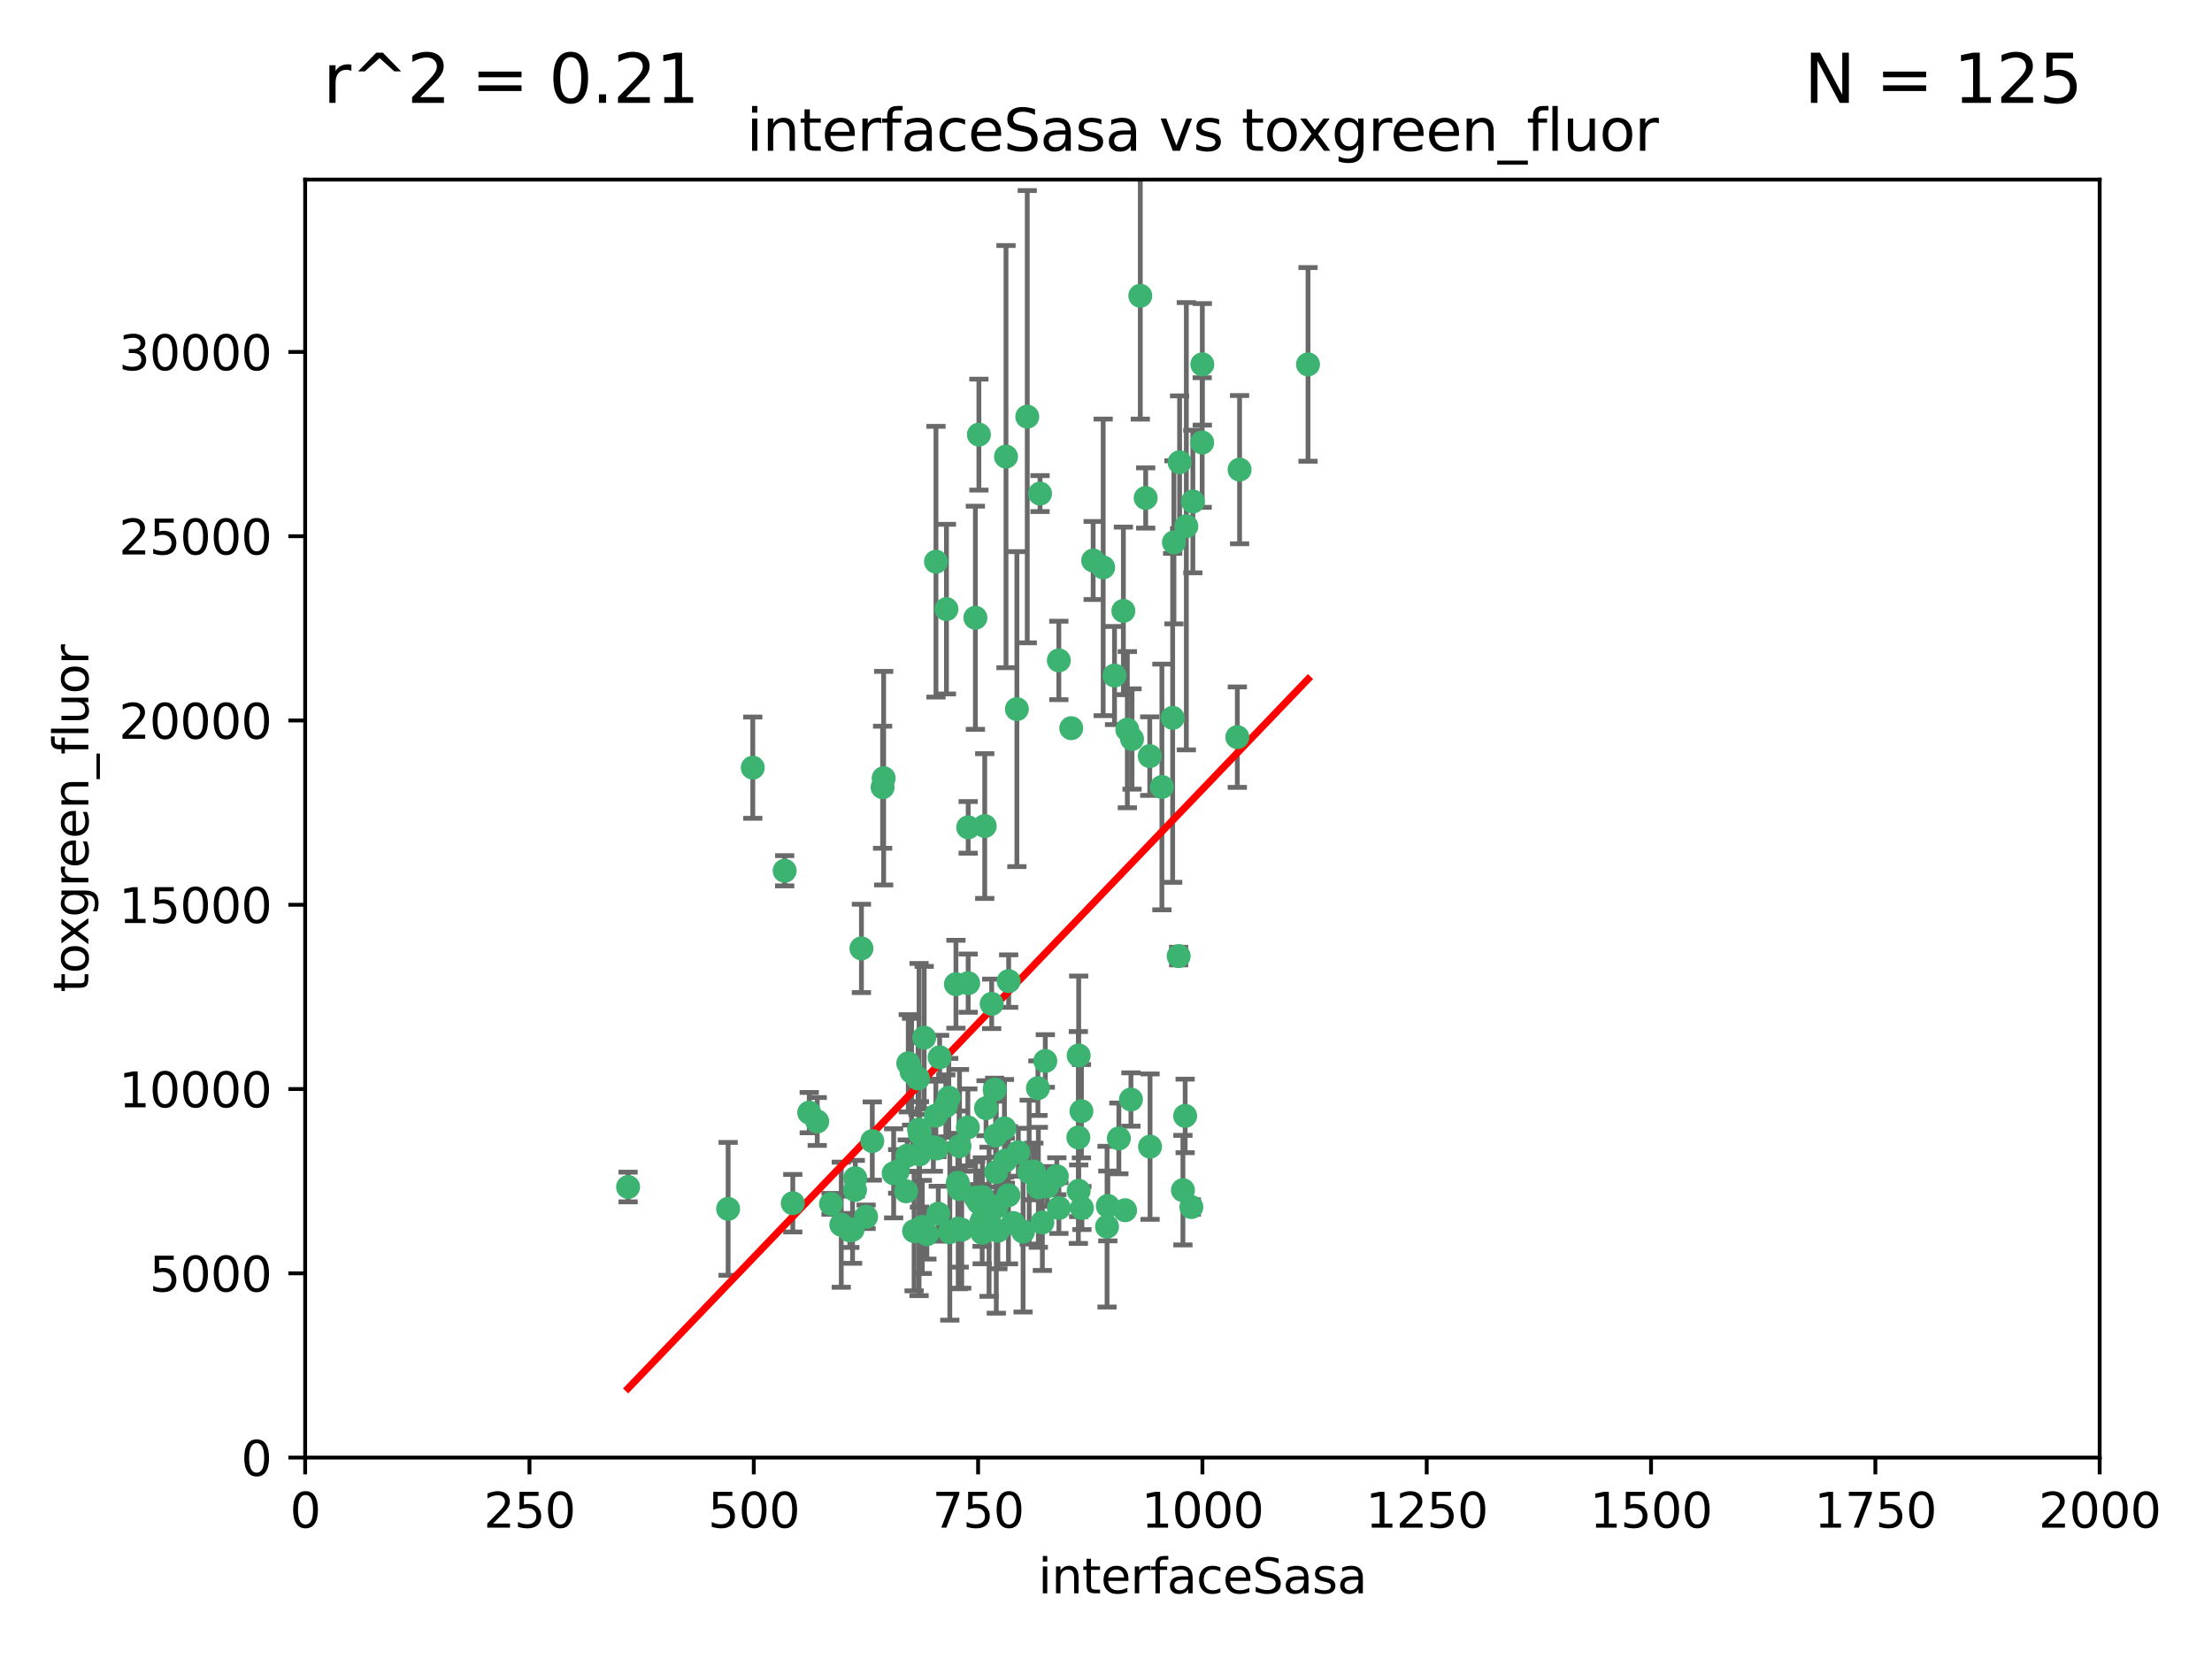 <?xml version="1.0" encoding="utf-8" standalone="no"?>
<!DOCTYPE svg PUBLIC "-//W3C//DTD SVG 1.1//EN"
  "http://www.w3.org/Graphics/SVG/1.1/DTD/svg11.dtd">
<svg xmlns:xlink="http://www.w3.org/1999/xlink" width="460.8pt" height="345.6pt" viewBox="0 0 460.8 345.6" xmlns="http://www.w3.org/2000/svg" version="1.1">
 <defs>
  <style type="text/css">*{stroke-linejoin: round; stroke-linecap: butt}</style>
 </defs>
 <g id="figure_1">
  <g id="patch_1">
   <path d="M 0 345.6 
L 460.8 345.6 
L 460.8 0 
L 0 0 
z
" style="fill: #ffffff"/>
  </g>
  <g id="axes_1">
   <g id="patch_2">
    <path d="M 63.571 303.64 
L 437.4 303.64 
L 437.4 37.411 
L 63.571 37.411 
z
" style="fill: #ffffff"/>
   </g>
   <g id="PathCollection_1">
    <defs>
     <path id="me7550e635b" d="M 0 1.118 
C 0.297 1.118 0.581 1 0.791 0.791 
C 1 0.581 1.118 0.297 1.118 0 
C 1.118 -0.297 1 -0.581 0.791 -0.791 
C 0.581 -1 0.297 -1.118 0 -1.118 
C -0.297 -1.118 -0.581 -1 -0.791 -0.791 
C -1 -0.581 -1.118 -0.297 -1.118 0 
C -1.118 0.297 -1 0.581 -0.791 0.791 
C -0.581 1 -0.297 1.118 0 1.118 
z
" style="stroke: #3cb371"/>
    </defs>
    <g clip-path="url(#p42e9b04bdc)">
     <use xlink:href="#me7550e635b" x="272.484" y="75.908" style="fill: #3cb371; stroke: #3cb371"/>
     <use xlink:href="#me7550e635b" x="250.437" y="92.187" style="fill: #3cb371; stroke: #3cb371"/>
     <use xlink:href="#me7550e635b" x="258.229" y="97.835" style="fill: #3cb371; stroke: #3cb371"/>
     <use xlink:href="#me7550e635b" x="247.136" y="109.622" style="fill: #3cb371; stroke: #3cb371"/>
     <use xlink:href="#me7550e635b" x="244.553" y="112.982" style="fill: #3cb371; stroke: #3cb371"/>
     <use xlink:href="#me7550e635b" x="191.458" y="235.304" style="fill: #3cb371; stroke: #3cb371"/>
     <use xlink:href="#me7550e635b" x="234.02" y="127.26" style="fill: #3cb371; stroke: #3cb371"/>
     <use xlink:href="#me7550e635b" x="223.161" y="151.693" style="fill: #3cb371; stroke: #3cb371"/>
     <use xlink:href="#me7550e635b" x="242.046" y="163.936" style="fill: #3cb371; stroke: #3cb371"/>
     <use xlink:href="#me7550e635b" x="248.491" y="104.476" style="fill: #3cb371; stroke: #3cb371"/>
     <use xlink:href="#me7550e635b" x="238.669" y="103.738" style="fill: #3cb371; stroke: #3cb371"/>
     <use xlink:href="#me7550e635b" x="227.725" y="116.762" style="fill: #3cb371; stroke: #3cb371"/>
     <use xlink:href="#me7550e635b" x="237.546" y="61.614" style="fill: #3cb371; stroke: #3cb371"/>
     <use xlink:href="#me7550e635b" x="245.731" y="96.299" style="fill: #3cb371; stroke: #3cb371"/>
     <use xlink:href="#me7550e635b" x="257.757" y="153.559" style="fill: #3cb371; stroke: #3cb371"/>
     <use xlink:href="#me7550e635b" x="216.658" y="102.821" style="fill: #3cb371; stroke: #3cb371"/>
     <use xlink:href="#me7550e635b" x="206.585" y="209.121" style="fill: #3cb371; stroke: #3cb371"/>
     <use xlink:href="#me7550e635b" x="250.465" y="75.9" style="fill: #3cb371; stroke: #3cb371"/>
     <use xlink:href="#me7550e635b" x="201.688" y="204.811" style="fill: #3cb371; stroke: #3cb371"/>
     <use xlink:href="#me7550e635b" x="194.981" y="117.014" style="fill: #3cb371; stroke: #3cb371"/>
     <use xlink:href="#me7550e635b" x="220.577" y="137.58" style="fill: #3cb371; stroke: #3cb371"/>
     <use xlink:href="#me7550e635b" x="210.123" y="204.382" style="fill: #3cb371; stroke: #3cb371"/>
     <use xlink:href="#me7550e635b" x="203.92" y="90.534" style="fill: #3cb371; stroke: #3cb371"/>
     <use xlink:href="#me7550e635b" x="229.813" y="118.19" style="fill: #3cb371; stroke: #3cb371"/>
     <use xlink:href="#me7550e635b" x="234.375" y="252.113" style="fill: #3cb371; stroke: #3cb371"/>
     <use xlink:href="#me7550e635b" x="212.14" y="240.037" style="fill: #3cb371; stroke: #3cb371"/>
     <use xlink:href="#me7550e635b" x="235.596" y="229.048" style="fill: #3cb371; stroke: #3cb371"/>
     <use xlink:href="#me7550e635b" x="216.22" y="226.692" style="fill: #3cb371; stroke: #3cb371"/>
     <use xlink:href="#me7550e635b" x="207.873" y="256.385" style="fill: #3cb371; stroke: #3cb371"/>
     <use xlink:href="#me7550e635b" x="213.998" y="86.8" style="fill: #3cb371; stroke: #3cb371"/>
     <use xlink:href="#me7550e635b" x="230.779" y="251.221" style="fill: #3cb371; stroke: #3cb371"/>
     <use xlink:href="#me7550e635b" x="210.08" y="248.993" style="fill: #3cb371; stroke: #3cb371"/>
     <use xlink:href="#me7550e635b" x="188.766" y="248.172" style="fill: #3cb371; stroke: #3cb371"/>
     <use xlink:href="#me7550e635b" x="203.841" y="250.462" style="fill: #3cb371; stroke: #3cb371"/>
     <use xlink:href="#me7550e635b" x="220.589" y="251.655" style="fill: #3cb371; stroke: #3cb371"/>
     <use xlink:href="#me7550e635b" x="214.396" y="244.178" style="fill: #3cb371; stroke: #3cb371"/>
     <use xlink:href="#me7550e635b" x="181.716" y="237.704" style="fill: #3cb371; stroke: #3cb371"/>
     <use xlink:href="#me7550e635b" x="203.191" y="128.689" style="fill: #3cb371; stroke: #3cb371"/>
     <use xlink:href="#me7550e635b" x="189.211" y="221.501" style="fill: #3cb371; stroke: #3cb371"/>
     <use xlink:href="#me7550e635b" x="230.62" y="255.535" style="fill: #3cb371; stroke: #3cb371"/>
     <use xlink:href="#me7550e635b" x="203.241" y="249.493" style="fill: #3cb371; stroke: #3cb371"/>
     <use xlink:href="#me7550e635b" x="211.835" y="147.723" style="fill: #3cb371; stroke: #3cb371"/>
     <use xlink:href="#me7550e635b" x="183.864" y="163.993" style="fill: #3cb371; stroke: #3cb371"/>
     <use xlink:href="#me7550e635b" x="178.12" y="247.891" style="fill: #3cb371; stroke: #3cb371"/>
     <use xlink:href="#me7550e635b" x="245.536" y="199.17" style="fill: #3cb371; stroke: #3cb371"/>
     <use xlink:href="#me7550e635b" x="215.37" y="244.041" style="fill: #3cb371; stroke: #3cb371"/>
     <use xlink:href="#me7550e635b" x="209.568" y="95.121" style="fill: #3cb371; stroke: #3cb371"/>
     <use xlink:href="#me7550e635b" x="248.185" y="251.452" style="fill: #3cb371; stroke: #3cb371"/>
     <use xlink:href="#me7550e635b" x="220.157" y="245.034" style="fill: #3cb371; stroke: #3cb371"/>
     <use xlink:href="#me7550e635b" x="195.462" y="252.832" style="fill: #3cb371; stroke: #3cb371"/>
     <use xlink:href="#me7550e635b" x="244.288" y="149.542" style="fill: #3cb371; stroke: #3cb371"/>
     <use xlink:href="#me7550e635b" x="204.583" y="254.191" style="fill: #3cb371; stroke: #3cb371"/>
     <use xlink:href="#me7550e635b" x="246.424" y="247.93" style="fill: #3cb371; stroke: #3cb371"/>
     <use xlink:href="#me7550e635b" x="199.14" y="205.029" style="fill: #3cb371; stroke: #3cb371"/>
     <use xlink:href="#me7550e635b" x="235.826" y="153.944" style="fill: #3cb371; stroke: #3cb371"/>
     <use xlink:href="#me7550e635b" x="168.576" y="231.782" style="fill: #3cb371; stroke: #3cb371"/>
     <use xlink:href="#me7550e635b" x="246.891" y="232.464" style="fill: #3cb371; stroke: #3cb371"/>
     <use xlink:href="#me7550e635b" x="204.611" y="256.819" style="fill: #3cb371; stroke: #3cb371"/>
     <use xlink:href="#me7550e635b" x="194.959" y="232.41" style="fill: #3cb371; stroke: #3cb371"/>
     <use xlink:href="#me7550e635b" x="216.308" y="247.337" style="fill: #3cb371; stroke: #3cb371"/>
     <use xlink:href="#me7550e635b" x="239.516" y="157.513" style="fill: #3cb371; stroke: #3cb371"/>
     <use xlink:href="#me7550e635b" x="190.426" y="256.455" style="fill: #3cb371; stroke: #3cb371"/>
     <use xlink:href="#me7550e635b" x="218.192" y="247.144" style="fill: #3cb371; stroke: #3cb371"/>
     <use xlink:href="#me7550e635b" x="170.245" y="233.624" style="fill: #3cb371; stroke: #3cb371"/>
     <use xlink:href="#me7550e635b" x="177.602" y="256.161" style="fill: #3cb371; stroke: #3cb371"/>
     <use xlink:href="#me7550e635b" x="189.899" y="223.261" style="fill: #3cb371; stroke: #3cb371"/>
     <use xlink:href="#me7550e635b" x="224.71" y="219.87" style="fill: #3cb371; stroke: #3cb371"/>
     <use xlink:href="#me7550e635b" x="163.46" y="181.395" style="fill: #3cb371; stroke: #3cb371"/>
     <use xlink:href="#me7550e635b" x="173.122" y="250.788" style="fill: #3cb371; stroke: #3cb371"/>
     <use xlink:href="#me7550e635b" x="180.421" y="253.473" style="fill: #3cb371; stroke: #3cb371"/>
     <use xlink:href="#me7550e635b" x="197.864" y="256.669" style="fill: #3cb371; stroke: #3cb371"/>
     <use xlink:href="#me7550e635b" x="192.129" y="255.594" style="fill: #3cb371; stroke: #3cb371"/>
     <use xlink:href="#me7550e635b" x="205.136" y="172.082" style="fill: #3cb371; stroke: #3cb371"/>
     <use xlink:href="#me7550e635b" x="213.125" y="256.562" style="fill: #3cb371; stroke: #3cb371"/>
     <use xlink:href="#me7550e635b" x="205.407" y="230.857" style="fill: #3cb371; stroke: #3cb371"/>
     <use xlink:href="#me7550e635b" x="201.621" y="234.855" style="fill: #3cb371; stroke: #3cb371"/>
     <use xlink:href="#me7550e635b" x="194.434" y="238.981" style="fill: #3cb371; stroke: #3cb371"/>
     <use xlink:href="#me7550e635b" x="224.643" y="236.959" style="fill: #3cb371; stroke: #3cb371"/>
     <use xlink:href="#me7550e635b" x="209.43" y="241.778" style="fill: #3cb371; stroke: #3cb371"/>
     <use xlink:href="#me7550e635b" x="201.69" y="172.356" style="fill: #3cb371; stroke: #3cb371"/>
     <use xlink:href="#me7550e635b" x="175.254" y="255.131" style="fill: #3cb371; stroke: #3cb371"/>
     <use xlink:href="#me7550e635b" x="191.602" y="236.134" style="fill: #3cb371; stroke: #3cb371"/>
     <use xlink:href="#me7550e635b" x="199.884" y="238.765" style="fill: #3cb371; stroke: #3cb371"/>
     <use xlink:href="#me7550e635b" x="191.542" y="240.483" style="fill: #3cb371; stroke: #3cb371"/>
     <use xlink:href="#me7550e635b" x="224.71" y="248.063" style="fill: #3cb371; stroke: #3cb371"/>
     <use xlink:href="#me7550e635b" x="234.846" y="152.004" style="fill: #3cb371; stroke: #3cb371"/>
     <use xlink:href="#me7550e635b" x="204.643" y="249.379" style="fill: #3cb371; stroke: #3cb371"/>
     <use xlink:href="#me7550e635b" x="197.163" y="126.892" style="fill: #3cb371; stroke: #3cb371"/>
     <use xlink:href="#me7550e635b" x="225.284" y="231.482" style="fill: #3cb371; stroke: #3cb371"/>
     <use xlink:href="#me7550e635b" x="199.821" y="247.697" style="fill: #3cb371; stroke: #3cb371"/>
     <use xlink:href="#me7550e635b" x="207.512" y="244.17" style="fill: #3cb371; stroke: #3cb371"/>
     <use xlink:href="#me7550e635b" x="206.043" y="254.514" style="fill: #3cb371; stroke: #3cb371"/>
     <use xlink:href="#me7550e635b" x="186.163" y="244.423" style="fill: #3cb371; stroke: #3cb371"/>
     <use xlink:href="#me7550e635b" x="192.525" y="216.17" style="fill: #3cb371; stroke: #3cb371"/>
     <use xlink:href="#me7550e635b" x="199.529" y="246.393" style="fill: #3cb371; stroke: #3cb371"/>
     <use xlink:href="#me7550e635b" x="200.346" y="256.174" style="fill: #3cb371; stroke: #3cb371"/>
     <use xlink:href="#me7550e635b" x="184.082" y="162.105" style="fill: #3cb371; stroke: #3cb371"/>
     <use xlink:href="#me7550e635b" x="199.615" y="255.94" style="fill: #3cb371; stroke: #3cb371"/>
     <use xlink:href="#me7550e635b" x="217.146" y="254.661" style="fill: #3cb371; stroke: #3cb371"/>
     <use xlink:href="#me7550e635b" x="197.651" y="228.66" style="fill: #3cb371; stroke: #3cb371"/>
     <use xlink:href="#me7550e635b" x="232.174" y="140.722" style="fill: #3cb371; stroke: #3cb371"/>
     <use xlink:href="#me7550e635b" x="197.034" y="230.415" style="fill: #3cb371; stroke: #3cb371"/>
     <use xlink:href="#me7550e635b" x="179.453" y="197.571" style="fill: #3cb371; stroke: #3cb371"/>
     <use xlink:href="#me7550e635b" x="207.406" y="236.564" style="fill: #3cb371; stroke: #3cb371"/>
     <use xlink:href="#me7550e635b" x="207.202" y="226.994" style="fill: #3cb371; stroke: #3cb371"/>
     <use xlink:href="#me7550e635b" x="211.034" y="254.764" style="fill: #3cb371; stroke: #3cb371"/>
     <use xlink:href="#me7550e635b" x="165.152" y="250.652" style="fill: #3cb371; stroke: #3cb371"/>
     <use xlink:href="#me7550e635b" x="178.176" y="245.439" style="fill: #3cb371; stroke: #3cb371"/>
     <use xlink:href="#me7550e635b" x="193.088" y="257.112" style="fill: #3cb371; stroke: #3cb371"/>
     <use xlink:href="#me7550e635b" x="156.817" y="159.917" style="fill: #3cb371; stroke: #3cb371"/>
     <use xlink:href="#me7550e635b" x="217.757" y="221.023" style="fill: #3cb371; stroke: #3cb371"/>
     <use xlink:href="#me7550e635b" x="233.08" y="237.152" style="fill: #3cb371; stroke: #3cb371"/>
     <use xlink:href="#me7550e635b" x="239.577" y="238.866" style="fill: #3cb371; stroke: #3cb371"/>
     <use xlink:href="#me7550e635b" x="191.245" y="224.667" style="fill: #3cb371; stroke: #3cb371"/>
     <use xlink:href="#me7550e635b" x="207.548" y="251.374" style="fill: #3cb371; stroke: #3cb371"/>
     <use xlink:href="#me7550e635b" x="195.181" y="239.234" style="fill: #3cb371; stroke: #3cb371"/>
     <use xlink:href="#me7550e635b" x="209.243" y="235.051" style="fill: #3cb371; stroke: #3cb371"/>
     <use xlink:href="#me7550e635b" x="187.002" y="244.025" style="fill: #3cb371; stroke: #3cb371"/>
     <use xlink:href="#me7550e635b" x="204.052" y="250.509" style="fill: #3cb371; stroke: #3cb371"/>
     <use xlink:href="#me7550e635b" x="195.744" y="220.252" style="fill: #3cb371; stroke: #3cb371"/>
     <use xlink:href="#me7550e635b" x="177.039" y="256.316" style="fill: #3cb371; stroke: #3cb371"/>
     <use xlink:href="#me7550e635b" x="188.987" y="240.757" style="fill: #3cb371; stroke: #3cb371"/>
     <use xlink:href="#me7550e635b" x="151.679" y="251.825" style="fill: #3cb371; stroke: #3cb371"/>
     <use xlink:href="#me7550e635b" x="225.383" y="251.653" style="fill: #3cb371; stroke: #3cb371"/>
     <use xlink:href="#me7550e635b" x="130.845" y="247.276" style="fill: #3cb371; stroke: #3cb371"/>
    </g>
   </g>
   <g id="matplotlib.axis_1">
    <g id="xtick_1">
     <g id="line2d_1">
      <defs>
       <path id="m83b19f84ce" d="M 0 0 
L 0 3.5 
" style="stroke: #000000; stroke-width: 0.8"/>
      </defs>
      <g>
       <use xlink:href="#m83b19f84ce" x="63.571" y="303.64" style="stroke: #000000; stroke-width: 0.8"/>
      </g>
     </g>
     <g id="text_1">
      <!-- 0 -->
      <g transform="translate(60.39 318.238)scale(0.1 -0.1)">
       <defs>
        <path id="DejaVuSans-30" d="M 2034 4250 
Q 1547 4250 1301 3770 
Q 1056 3291 1056 2328 
Q 1056 1369 1301 889 
Q 1547 409 2034 409 
Q 2525 409 2770 889 
Q 3016 1369 3016 2328 
Q 3016 3291 2770 3770 
Q 2525 4250 2034 4250 
z
M 2034 4750 
Q 2819 4750 3233 4129 
Q 3647 3509 3647 2328 
Q 3647 1150 3233 529 
Q 2819 -91 2034 -91 
Q 1250 -91 836 529 
Q 422 1150 422 2328 
Q 422 3509 836 4129 
Q 1250 4750 2034 4750 
z
" transform="scale(0.016)"/>
       </defs>
       <use xlink:href="#DejaVuSans-30"/>
      </g>
     </g>
    </g>
    <g id="xtick_2">
     <g id="line2d_2">
      <g>
       <use xlink:href="#m83b19f84ce" x="110.3" y="303.64" style="stroke: #000000; stroke-width: 0.8"/>
      </g>
     </g>
     <g id="text_2">
      <!-- 250 -->
      <g transform="translate(100.756 318.238)scale(0.1 -0.1)">
       <defs>
        <path id="DejaVuSans-32" d="M 1228 531 
L 3431 531 
L 3431 0 
L 469 0 
L 469 531 
Q 828 903 1448 1529 
Q 2069 2156 2228 2338 
Q 2531 2678 2651 2914 
Q 2772 3150 2772 3378 
Q 2772 3750 2511 3984 
Q 2250 4219 1831 4219 
Q 1534 4219 1204 4116 
Q 875 4013 500 3803 
L 500 4441 
Q 881 4594 1212 4672 
Q 1544 4750 1819 4750 
Q 2544 4750 2975 4387 
Q 3406 4025 3406 3419 
Q 3406 3131 3298 2873 
Q 3191 2616 2906 2266 
Q 2828 2175 2409 1742 
Q 1991 1309 1228 531 
z
" transform="scale(0.016)"/>
        <path id="DejaVuSans-35" d="M 691 4666 
L 3169 4666 
L 3169 4134 
L 1269 4134 
L 1269 2991 
Q 1406 3038 1543 3061 
Q 1681 3084 1819 3084 
Q 2600 3084 3056 2656 
Q 3513 2228 3513 1497 
Q 3513 744 3044 326 
Q 2575 -91 1722 -91 
Q 1428 -91 1123 -41 
Q 819 9 494 109 
L 494 744 
Q 775 591 1075 516 
Q 1375 441 1709 441 
Q 2250 441 2565 725 
Q 2881 1009 2881 1497 
Q 2881 1984 2565 2268 
Q 2250 2553 1709 2553 
Q 1456 2553 1204 2497 
Q 953 2441 691 2322 
L 691 4666 
z
" transform="scale(0.016)"/>
       </defs>
       <use xlink:href="#DejaVuSans-32"/>
       <use xlink:href="#DejaVuSans-35" x="63.623"/>
       <use xlink:href="#DejaVuSans-30" x="127.246"/>
      </g>
     </g>
    </g>
    <g id="xtick_3">
     <g id="line2d_3">
      <g>
       <use xlink:href="#m83b19f84ce" x="157.028" y="303.64" style="stroke: #000000; stroke-width: 0.8"/>
      </g>
     </g>
     <g id="text_3">
      <!-- 500 -->
      <g transform="translate(147.485 318.238)scale(0.1 -0.1)">
       <use xlink:href="#DejaVuSans-35"/>
       <use xlink:href="#DejaVuSans-30" x="63.623"/>
       <use xlink:href="#DejaVuSans-30" x="127.246"/>
      </g>
     </g>
    </g>
    <g id="xtick_4">
     <g id="line2d_4">
      <g>
       <use xlink:href="#m83b19f84ce" x="203.757" y="303.64" style="stroke: #000000; stroke-width: 0.8"/>
      </g>
     </g>
     <g id="text_4">
      <!-- 750 -->
      <g transform="translate(194.213 318.238)scale(0.1 -0.1)">
       <defs>
        <path id="DejaVuSans-37" d="M 525 4666 
L 3525 4666 
L 3525 4397 
L 1831 0 
L 1172 0 
L 2766 4134 
L 525 4134 
L 525 4666 
z
" transform="scale(0.016)"/>
       </defs>
       <use xlink:href="#DejaVuSans-37"/>
       <use xlink:href="#DejaVuSans-35" x="63.623"/>
       <use xlink:href="#DejaVuSans-30" x="127.246"/>
      </g>
     </g>
    </g>
    <g id="xtick_5">
     <g id="line2d_5">
      <g>
       <use xlink:href="#m83b19f84ce" x="250.486" y="303.64" style="stroke: #000000; stroke-width: 0.8"/>
      </g>
     </g>
     <g id="text_5">
      <!-- 1000 -->
      <g transform="translate(237.761 318.238)scale(0.1 -0.1)">
       <defs>
        <path id="DejaVuSans-31" d="M 794 531 
L 1825 531 
L 1825 4091 
L 703 3866 
L 703 4441 
L 1819 4666 
L 2450 4666 
L 2450 531 
L 3481 531 
L 3481 0 
L 794 0 
L 794 531 
z
" transform="scale(0.016)"/>
       </defs>
       <use xlink:href="#DejaVuSans-31"/>
       <use xlink:href="#DejaVuSans-30" x="63.623"/>
       <use xlink:href="#DejaVuSans-30" x="127.246"/>
       <use xlink:href="#DejaVuSans-30" x="190.869"/>
      </g>
     </g>
    </g>
    <g id="xtick_6">
     <g id="line2d_6">
      <g>
       <use xlink:href="#m83b19f84ce" x="297.214" y="303.64" style="stroke: #000000; stroke-width: 0.8"/>
      </g>
     </g>
     <g id="text_6">
      <!-- 1250 -->
      <g transform="translate(284.489 318.238)scale(0.1 -0.1)">
       <use xlink:href="#DejaVuSans-31"/>
       <use xlink:href="#DejaVuSans-32" x="63.623"/>
       <use xlink:href="#DejaVuSans-35" x="127.246"/>
       <use xlink:href="#DejaVuSans-30" x="190.869"/>
      </g>
     </g>
    </g>
    <g id="xtick_7">
     <g id="line2d_7">
      <g>
       <use xlink:href="#m83b19f84ce" x="343.943" y="303.64" style="stroke: #000000; stroke-width: 0.8"/>
      </g>
     </g>
     <g id="text_7">
      <!-- 1500 -->
      <g transform="translate(331.218 318.238)scale(0.1 -0.1)">
       <use xlink:href="#DejaVuSans-31"/>
       <use xlink:href="#DejaVuSans-35" x="63.623"/>
       <use xlink:href="#DejaVuSans-30" x="127.246"/>
       <use xlink:href="#DejaVuSans-30" x="190.869"/>
      </g>
     </g>
    </g>
    <g id="xtick_8">
     <g id="line2d_8">
      <g>
       <use xlink:href="#m83b19f84ce" x="390.671" y="303.64" style="stroke: #000000; stroke-width: 0.8"/>
      </g>
     </g>
     <g id="text_8">
      <!-- 1750 -->
      <g transform="translate(377.946 318.238)scale(0.1 -0.1)">
       <use xlink:href="#DejaVuSans-31"/>
       <use xlink:href="#DejaVuSans-37" x="63.623"/>
       <use xlink:href="#DejaVuSans-35" x="127.246"/>
       <use xlink:href="#DejaVuSans-30" x="190.869"/>
      </g>
     </g>
    </g>
    <g id="xtick_9">
     <g id="line2d_9">
      <g>
       <use xlink:href="#m83b19f84ce" x="437.4" y="303.64" style="stroke: #000000; stroke-width: 0.8"/>
      </g>
     </g>
     <g id="text_9">
      <!-- 2000 -->
      <g transform="translate(424.675 318.238)scale(0.1 -0.1)">
       <use xlink:href="#DejaVuSans-32"/>
       <use xlink:href="#DejaVuSans-30" x="63.623"/>
       <use xlink:href="#DejaVuSans-30" x="127.246"/>
       <use xlink:href="#DejaVuSans-30" x="190.869"/>
      </g>
     </g>
    </g>
    <g id="text_10">
     <!-- interfaceSasa -->
     <g transform="translate(216.279 331.917)scale(0.1 -0.1)">
      <defs>
       <path id="DejaVuSans-69" d="M 603 3500 
L 1178 3500 
L 1178 0 
L 603 0 
L 603 3500 
z
M 603 4863 
L 1178 4863 
L 1178 4134 
L 603 4134 
L 603 4863 
z
" transform="scale(0.016)"/>
       <path id="DejaVuSans-6e" d="M 3513 2113 
L 3513 0 
L 2938 0 
L 2938 2094 
Q 2938 2591 2744 2837 
Q 2550 3084 2163 3084 
Q 1697 3084 1428 2787 
Q 1159 2491 1159 1978 
L 1159 0 
L 581 0 
L 581 3500 
L 1159 3500 
L 1159 2956 
Q 1366 3272 1645 3428 
Q 1925 3584 2291 3584 
Q 2894 3584 3203 3211 
Q 3513 2838 3513 2113 
z
" transform="scale(0.016)"/>
       <path id="DejaVuSans-74" d="M 1172 4494 
L 1172 3500 
L 2356 3500 
L 2356 3053 
L 1172 3053 
L 1172 1153 
Q 1172 725 1289 603 
Q 1406 481 1766 481 
L 2356 481 
L 2356 0 
L 1766 0 
Q 1100 0 847 248 
Q 594 497 594 1153 
L 594 3053 
L 172 3053 
L 172 3500 
L 594 3500 
L 594 4494 
L 1172 4494 
z
" transform="scale(0.016)"/>
       <path id="DejaVuSans-65" d="M 3597 1894 
L 3597 1613 
L 953 1613 
Q 991 1019 1311 708 
Q 1631 397 2203 397 
Q 2534 397 2845 478 
Q 3156 559 3463 722 
L 3463 178 
Q 3153 47 2828 -22 
Q 2503 -91 2169 -91 
Q 1331 -91 842 396 
Q 353 884 353 1716 
Q 353 2575 817 3079 
Q 1281 3584 2069 3584 
Q 2775 3584 3186 3129 
Q 3597 2675 3597 1894 
z
M 3022 2063 
Q 3016 2534 2758 2815 
Q 2500 3097 2075 3097 
Q 1594 3097 1305 2825 
Q 1016 2553 972 2059 
L 3022 2063 
z
" transform="scale(0.016)"/>
       <path id="DejaVuSans-72" d="M 2631 2963 
Q 2534 3019 2420 3045 
Q 2306 3072 2169 3072 
Q 1681 3072 1420 2755 
Q 1159 2438 1159 1844 
L 1159 0 
L 581 0 
L 581 3500 
L 1159 3500 
L 1159 2956 
Q 1341 3275 1631 3429 
Q 1922 3584 2338 3584 
Q 2397 3584 2469 3576 
Q 2541 3569 2628 3553 
L 2631 2963 
z
" transform="scale(0.016)"/>
       <path id="DejaVuSans-66" d="M 2375 4863 
L 2375 4384 
L 1825 4384 
Q 1516 4384 1395 4259 
Q 1275 4134 1275 3809 
L 1275 3500 
L 2222 3500 
L 2222 3053 
L 1275 3053 
L 1275 0 
L 697 0 
L 697 3053 
L 147 3053 
L 147 3500 
L 697 3500 
L 697 3744 
Q 697 4328 969 4595 
Q 1241 4863 1831 4863 
L 2375 4863 
z
" transform="scale(0.016)"/>
       <path id="DejaVuSans-61" d="M 2194 1759 
Q 1497 1759 1228 1600 
Q 959 1441 959 1056 
Q 959 750 1161 570 
Q 1363 391 1709 391 
Q 2188 391 2477 730 
Q 2766 1069 2766 1631 
L 2766 1759 
L 2194 1759 
z
M 3341 1997 
L 3341 0 
L 2766 0 
L 2766 531 
Q 2569 213 2275 61 
Q 1981 -91 1556 -91 
Q 1019 -91 701 211 
Q 384 513 384 1019 
Q 384 1609 779 1909 
Q 1175 2209 1959 2209 
L 2766 2209 
L 2766 2266 
Q 2766 2663 2505 2880 
Q 2244 3097 1772 3097 
Q 1472 3097 1187 3025 
Q 903 2953 641 2809 
L 641 3341 
Q 956 3463 1253 3523 
Q 1550 3584 1831 3584 
Q 2591 3584 2966 3190 
Q 3341 2797 3341 1997 
z
" transform="scale(0.016)"/>
       <path id="DejaVuSans-63" d="M 3122 3366 
L 3122 2828 
Q 2878 2963 2633 3030 
Q 2388 3097 2138 3097 
Q 1578 3097 1268 2742 
Q 959 2388 959 1747 
Q 959 1106 1268 751 
Q 1578 397 2138 397 
Q 2388 397 2633 464 
Q 2878 531 3122 666 
L 3122 134 
Q 2881 22 2623 -34 
Q 2366 -91 2075 -91 
Q 1284 -91 818 406 
Q 353 903 353 1747 
Q 353 2603 823 3093 
Q 1294 3584 2113 3584 
Q 2378 3584 2631 3529 
Q 2884 3475 3122 3366 
z
" transform="scale(0.016)"/>
       <path id="DejaVuSans-53" d="M 3425 4513 
L 3425 3897 
Q 3066 4069 2747 4153 
Q 2428 4238 2131 4238 
Q 1616 4238 1336 4038 
Q 1056 3838 1056 3469 
Q 1056 3159 1242 3001 
Q 1428 2844 1947 2747 
L 2328 2669 
Q 3034 2534 3370 2195 
Q 3706 1856 3706 1288 
Q 3706 609 3251 259 
Q 2797 -91 1919 -91 
Q 1588 -91 1214 -16 
Q 841 59 441 206 
L 441 856 
Q 825 641 1194 531 
Q 1563 422 1919 422 
Q 2459 422 2753 634 
Q 3047 847 3047 1241 
Q 3047 1584 2836 1778 
Q 2625 1972 2144 2069 
L 1759 2144 
Q 1053 2284 737 2584 
Q 422 2884 422 3419 
Q 422 4038 858 4394 
Q 1294 4750 2059 4750 
Q 2388 4750 2728 4690 
Q 3069 4631 3425 4513 
z
" transform="scale(0.016)"/>
       <path id="DejaVuSans-73" d="M 2834 3397 
L 2834 2853 
Q 2591 2978 2328 3040 
Q 2066 3103 1784 3103 
Q 1356 3103 1142 2972 
Q 928 2841 928 2578 
Q 928 2378 1081 2264 
Q 1234 2150 1697 2047 
L 1894 2003 
Q 2506 1872 2764 1633 
Q 3022 1394 3022 966 
Q 3022 478 2636 193 
Q 2250 -91 1575 -91 
Q 1294 -91 989 -36 
Q 684 19 347 128 
L 347 722 
Q 666 556 975 473 
Q 1284 391 1588 391 
Q 1994 391 2212 530 
Q 2431 669 2431 922 
Q 2431 1156 2273 1281 
Q 2116 1406 1581 1522 
L 1381 1569 
Q 847 1681 609 1914 
Q 372 2147 372 2553 
Q 372 3047 722 3315 
Q 1072 3584 1716 3584 
Q 2034 3584 2315 3537 
Q 2597 3491 2834 3397 
z
" transform="scale(0.016)"/>
      </defs>
      <use xlink:href="#DejaVuSans-69"/>
      <use xlink:href="#DejaVuSans-6e" x="27.783"/>
      <use xlink:href="#DejaVuSans-74" x="91.162"/>
      <use xlink:href="#DejaVuSans-65" x="130.371"/>
      <use xlink:href="#DejaVuSans-72" x="191.895"/>
      <use xlink:href="#DejaVuSans-66" x="233.008"/>
      <use xlink:href="#DejaVuSans-61" x="268.213"/>
      <use xlink:href="#DejaVuSans-63" x="329.492"/>
      <use xlink:href="#DejaVuSans-65" x="384.473"/>
      <use xlink:href="#DejaVuSans-53" x="445.996"/>
      <use xlink:href="#DejaVuSans-61" x="509.473"/>
      <use xlink:href="#DejaVuSans-73" x="570.752"/>
      <use xlink:href="#DejaVuSans-61" x="622.852"/>
     </g>
    </g>
   </g>
   <g id="matplotlib.axis_2">
    <g id="ytick_1">
     <g id="line2d_10">
      <defs>
       <path id="m79deda44fc" d="M 0 0 
L -3.5 0 
" style="stroke: #000000; stroke-width: 0.8"/>
      </defs>
      <g>
       <use xlink:href="#m79deda44fc" x="63.571" y="303.64" style="stroke: #000000; stroke-width: 0.8"/>
      </g>
     </g>
     <g id="text_11">
      <!-- 0 -->
      <g transform="translate(50.209 307.439)scale(0.1 -0.1)">
       <use xlink:href="#DejaVuSans-30"/>
      </g>
     </g>
    </g>
    <g id="ytick_2">
     <g id="line2d_11">
      <g>
       <use xlink:href="#m79deda44fc" x="63.571" y="265.253" style="stroke: #000000; stroke-width: 0.8"/>
      </g>
     </g>
     <g id="text_12">
      <!-- 5000 -->
      <g transform="translate(31.121 269.052)scale(0.1 -0.1)">
       <use xlink:href="#DejaVuSans-35"/>
       <use xlink:href="#DejaVuSans-30" x="63.623"/>
       <use xlink:href="#DejaVuSans-30" x="127.246"/>
       <use xlink:href="#DejaVuSans-30" x="190.869"/>
      </g>
     </g>
    </g>
    <g id="ytick_3">
     <g id="line2d_12">
      <g>
       <use xlink:href="#m79deda44fc" x="63.571" y="226.866" style="stroke: #000000; stroke-width: 0.8"/>
      </g>
     </g>
     <g id="text_13">
      <!-- 10000 -->
      <g transform="translate(24.759 230.665)scale(0.1 -0.1)">
       <use xlink:href="#DejaVuSans-31"/>
       <use xlink:href="#DejaVuSans-30" x="63.623"/>
       <use xlink:href="#DejaVuSans-30" x="127.246"/>
       <use xlink:href="#DejaVuSans-30" x="190.869"/>
       <use xlink:href="#DejaVuSans-30" x="254.492"/>
      </g>
     </g>
    </g>
    <g id="ytick_4">
     <g id="line2d_13">
      <g>
       <use xlink:href="#m79deda44fc" x="63.571" y="188.479" style="stroke: #000000; stroke-width: 0.8"/>
      </g>
     </g>
     <g id="text_14">
      <!-- 15000 -->
      <g transform="translate(24.759 192.278)scale(0.1 -0.1)">
       <use xlink:href="#DejaVuSans-31"/>
       <use xlink:href="#DejaVuSans-35" x="63.623"/>
       <use xlink:href="#DejaVuSans-30" x="127.246"/>
       <use xlink:href="#DejaVuSans-30" x="190.869"/>
       <use xlink:href="#DejaVuSans-30" x="254.492"/>
      </g>
     </g>
    </g>
    <g id="ytick_5">
     <g id="line2d_14">
      <g>
       <use xlink:href="#m79deda44fc" x="63.571" y="150.092" style="stroke: #000000; stroke-width: 0.8"/>
      </g>
     </g>
     <g id="text_15">
      <!-- 20000 -->
      <g transform="translate(24.759 153.891)scale(0.1 -0.1)">
       <use xlink:href="#DejaVuSans-32"/>
       <use xlink:href="#DejaVuSans-30" x="63.623"/>
       <use xlink:href="#DejaVuSans-30" x="127.246"/>
       <use xlink:href="#DejaVuSans-30" x="190.869"/>
       <use xlink:href="#DejaVuSans-30" x="254.492"/>
      </g>
     </g>
    </g>
    <g id="ytick_6">
     <g id="line2d_15">
      <g>
       <use xlink:href="#m79deda44fc" x="63.571" y="111.705" style="stroke: #000000; stroke-width: 0.8"/>
      </g>
     </g>
     <g id="text_16">
      <!-- 25000 -->
      <g transform="translate(24.759 115.504)scale(0.1 -0.1)">
       <use xlink:href="#DejaVuSans-32"/>
       <use xlink:href="#DejaVuSans-35" x="63.623"/>
       <use xlink:href="#DejaVuSans-30" x="127.246"/>
       <use xlink:href="#DejaVuSans-30" x="190.869"/>
       <use xlink:href="#DejaVuSans-30" x="254.492"/>
      </g>
     </g>
    </g>
    <g id="ytick_7">
     <g id="line2d_16">
      <g>
       <use xlink:href="#m79deda44fc" x="63.571" y="73.317" style="stroke: #000000; stroke-width: 0.8"/>
      </g>
     </g>
     <g id="text_17">
      <!-- 30000 -->
      <g transform="translate(24.759 77.117)scale(0.1 -0.1)">
       <defs>
        <path id="DejaVuSans-33" d="M 2597 2516 
Q 3050 2419 3304 2112 
Q 3559 1806 3559 1356 
Q 3559 666 3084 287 
Q 2609 -91 1734 -91 
Q 1441 -91 1130 -33 
Q 819 25 488 141 
L 488 750 
Q 750 597 1062 519 
Q 1375 441 1716 441 
Q 2309 441 2620 675 
Q 2931 909 2931 1356 
Q 2931 1769 2642 2001 
Q 2353 2234 1838 2234 
L 1294 2234 
L 1294 2753 
L 1863 2753 
Q 2328 2753 2575 2939 
Q 2822 3125 2822 3475 
Q 2822 3834 2567 4026 
Q 2313 4219 1838 4219 
Q 1578 4219 1281 4162 
Q 984 4106 628 3988 
L 628 4550 
Q 988 4650 1302 4700 
Q 1616 4750 1894 4750 
Q 2613 4750 3031 4423 
Q 3450 4097 3450 3541 
Q 3450 3153 3228 2886 
Q 3006 2619 2597 2516 
z
" transform="scale(0.016)"/>
       </defs>
       <use xlink:href="#DejaVuSans-33"/>
       <use xlink:href="#DejaVuSans-30" x="63.623"/>
       <use xlink:href="#DejaVuSans-30" x="127.246"/>
       <use xlink:href="#DejaVuSans-30" x="190.869"/>
       <use xlink:href="#DejaVuSans-30" x="254.492"/>
      </g>
     </g>
    </g>
    <g id="text_18">
     <!-- toxgreen_fluor -->
     <g transform="translate(18.401 206.72)rotate(-90)scale(0.1 -0.1)">
      <defs>
       <path id="DejaVuSans-6f" d="M 1959 3097 
Q 1497 3097 1228 2736 
Q 959 2375 959 1747 
Q 959 1119 1226 758 
Q 1494 397 1959 397 
Q 2419 397 2687 759 
Q 2956 1122 2956 1747 
Q 2956 2369 2687 2733 
Q 2419 3097 1959 3097 
z
M 1959 3584 
Q 2709 3584 3137 3096 
Q 3566 2609 3566 1747 
Q 3566 888 3137 398 
Q 2709 -91 1959 -91 
Q 1206 -91 779 398 
Q 353 888 353 1747 
Q 353 2609 779 3096 
Q 1206 3584 1959 3584 
z
" transform="scale(0.016)"/>
       <path id="DejaVuSans-78" d="M 3513 3500 
L 2247 1797 
L 3578 0 
L 2900 0 
L 1881 1375 
L 863 0 
L 184 0 
L 1544 1831 
L 300 3500 
L 978 3500 
L 1906 2253 
L 2834 3500 
L 3513 3500 
z
" transform="scale(0.016)"/>
       <path id="DejaVuSans-67" d="M 2906 1791 
Q 2906 2416 2648 2759 
Q 2391 3103 1925 3103 
Q 1463 3103 1205 2759 
Q 947 2416 947 1791 
Q 947 1169 1205 825 
Q 1463 481 1925 481 
Q 2391 481 2648 825 
Q 2906 1169 2906 1791 
z
M 3481 434 
Q 3481 -459 3084 -895 
Q 2688 -1331 1869 -1331 
Q 1566 -1331 1297 -1286 
Q 1028 -1241 775 -1147 
L 775 -588 
Q 1028 -725 1275 -790 
Q 1522 -856 1778 -856 
Q 2344 -856 2625 -561 
Q 2906 -266 2906 331 
L 2906 616 
Q 2728 306 2450 153 
Q 2172 0 1784 0 
Q 1141 0 747 490 
Q 353 981 353 1791 
Q 353 2603 747 3093 
Q 1141 3584 1784 3584 
Q 2172 3584 2450 3431 
Q 2728 3278 2906 2969 
L 2906 3500 
L 3481 3500 
L 3481 434 
z
" transform="scale(0.016)"/>
       <path id="DejaVuSans-5f" d="M 3263 -1063 
L 3263 -1509 
L -63 -1509 
L -63 -1063 
L 3263 -1063 
z
" transform="scale(0.016)"/>
       <path id="DejaVuSans-6c" d="M 603 4863 
L 1178 4863 
L 1178 0 
L 603 0 
L 603 4863 
z
" transform="scale(0.016)"/>
       <path id="DejaVuSans-75" d="M 544 1381 
L 544 3500 
L 1119 3500 
L 1119 1403 
Q 1119 906 1312 657 
Q 1506 409 1894 409 
Q 2359 409 2629 706 
Q 2900 1003 2900 1516 
L 2900 3500 
L 3475 3500 
L 3475 0 
L 2900 0 
L 2900 538 
Q 2691 219 2414 64 
Q 2138 -91 1772 -91 
Q 1169 -91 856 284 
Q 544 659 544 1381 
z
M 1991 3584 
L 1991 3584 
z
" transform="scale(0.016)"/>
      </defs>
      <use xlink:href="#DejaVuSans-74"/>
      <use xlink:href="#DejaVuSans-6f" x="39.209"/>
      <use xlink:href="#DejaVuSans-78" x="97.266"/>
      <use xlink:href="#DejaVuSans-67" x="156.445"/>
      <use xlink:href="#DejaVuSans-72" x="219.922"/>
      <use xlink:href="#DejaVuSans-65" x="258.785"/>
      <use xlink:href="#DejaVuSans-65" x="320.309"/>
      <use xlink:href="#DejaVuSans-6e" x="381.832"/>
      <use xlink:href="#DejaVuSans-5f" x="445.211"/>
      <use xlink:href="#DejaVuSans-66" x="495.211"/>
      <use xlink:href="#DejaVuSans-6c" x="530.416"/>
      <use xlink:href="#DejaVuSans-75" x="558.199"/>
      <use xlink:href="#DejaVuSans-6f" x="621.578"/>
      <use xlink:href="#DejaVuSans-72" x="682.76"/>
     </g>
    </g>
   </g>
   <g id="LineCollection_1">
    <path d="M 272.484 96.079 
L 272.484 55.738 
" clip-path="url(#p42e9b04bdc)" style="fill: none; stroke: #696969"/>
    <path d="M 250.437 105.69 
L 250.437 78.685 
" clip-path="url(#p42e9b04bdc)" style="fill: none; stroke: #696969"/>
    <path d="M 258.229 113.277 
L 258.229 82.393 
" clip-path="url(#p42e9b04bdc)" style="fill: none; stroke: #696969"/>
    <path d="M 247.136 156.211 
L 247.136 63.032 
" clip-path="url(#p42e9b04bdc)" style="fill: none; stroke: #696969"/>
    <path d="M 244.553 129.961 
L 244.553 96.004 
" clip-path="url(#p42e9b04bdc)" style="fill: none; stroke: #696969"/>
    <path d="M 191.458 269.906 
L 191.458 200.702 
" clip-path="url(#p42e9b04bdc)" style="fill: none; stroke: #696969"/>
    <path d="M 234.02 144.714 
L 234.02 109.807 
" clip-path="url(#p42e9b04bdc)" style="fill: none; stroke: #696969"/>
    <path d="M 223.161 152.217 
L 223.161 151.168 
" clip-path="url(#p42e9b04bdc)" style="fill: none; stroke: #696969"/>
    <path d="M 242.046 189.529 
L 242.046 138.343 
" clip-path="url(#p42e9b04bdc)" style="fill: none; stroke: #696969"/>
    <path d="M 248.491 119.328 
L 248.491 89.623 
" clip-path="url(#p42e9b04bdc)" style="fill: none; stroke: #696969"/>
    <path d="M 238.669 110.014 
L 238.669 97.461 
" clip-path="url(#p42e9b04bdc)" style="fill: none; stroke: #696969"/>
    <path d="M 227.725 124.89 
L 227.725 108.635 
" clip-path="url(#p42e9b04bdc)" style="fill: none; stroke: #696969"/>
    <path d="M 237.546 87.306 
L 237.546 35.922 
" clip-path="url(#p42e9b04bdc)" style="fill: none; stroke: #696969"/>
    <path d="M 245.731 110.125 
L 245.731 82.473 
" clip-path="url(#p42e9b04bdc)" style="fill: none; stroke: #696969"/>
    <path d="M 257.757 164.019 
L 257.757 143.098 
" clip-path="url(#p42e9b04bdc)" style="fill: none; stroke: #696969"/>
    <path d="M 216.658 106.565 
L 216.658 99.077 
" clip-path="url(#p42e9b04bdc)" style="fill: none; stroke: #696969"/>
    <path d="M 206.585 214.275 
L 206.585 203.967 
" clip-path="url(#p42e9b04bdc)" style="fill: none; stroke: #696969"/>
    <path d="M 250.465 88.56 
L 250.465 63.241 
" clip-path="url(#p42e9b04bdc)" style="fill: none; stroke: #696969"/>
    <path d="M 201.688 210.874 
L 201.688 198.748 
" clip-path="url(#p42e9b04bdc)" style="fill: none; stroke: #696969"/>
    <path d="M 194.981 145.217 
L 194.981 88.811 
" clip-path="url(#p42e9b04bdc)" style="fill: none; stroke: #696969"/>
    <path d="M 220.577 145.75 
L 220.577 129.411 
" clip-path="url(#p42e9b04bdc)" style="fill: none; stroke: #696969"/>
    <path d="M 210.123 209.851 
L 210.123 198.914 
" clip-path="url(#p42e9b04bdc)" style="fill: none; stroke: #696969"/>
    <path d="M 203.92 102.091 
L 203.92 78.978 
" clip-path="url(#p42e9b04bdc)" style="fill: none; stroke: #696969"/>
    <path d="M 229.813 149.083 
L 229.813 87.298 
" clip-path="url(#p42e9b04bdc)" style="fill: none; stroke: #696969"/>
    <path d="M 234.375 253.068 
L 234.375 251.158 
" clip-path="url(#p42e9b04bdc)" style="fill: none; stroke: #696969"/>
    <path d="M 212.14 245.032 
L 212.14 235.043 
" clip-path="url(#p42e9b04bdc)" style="fill: none; stroke: #696969"/>
    <path d="M 235.596 234.604 
L 235.596 223.492 
" clip-path="url(#p42e9b04bdc)" style="fill: none; stroke: #696969"/>
    <path d="M 216.22 232.376 
L 216.22 221.008 
" clip-path="url(#p42e9b04bdc)" style="fill: none; stroke: #696969"/>
    <path d="M 207.873 264.301 
L 207.873 248.47 
" clip-path="url(#p42e9b04bdc)" style="fill: none; stroke: #696969"/>
    <path d="M 213.998 133.906 
L 213.998 39.694 
" clip-path="url(#p42e9b04bdc)" style="fill: none; stroke: #696969"/>
    <path d="M 230.779 258.493 
L 230.779 243.949 
" clip-path="url(#p42e9b04bdc)" style="fill: none; stroke: #696969"/>
    <path d="M 210.08 263.286 
L 210.08 234.699 
" clip-path="url(#p42e9b04bdc)" style="fill: none; stroke: #696969"/>
    <path d="M 188.766 248.702 
L 188.766 247.642 
" clip-path="url(#p42e9b04bdc)" style="fill: none; stroke: #696969"/>
    <path d="M 203.841 256.981 
L 203.841 243.944 
" clip-path="url(#p42e9b04bdc)" style="fill: none; stroke: #696969"/>
    <path d="M 220.589 256.945 
L 220.589 246.364 
" clip-path="url(#p42e9b04bdc)" style="fill: none; stroke: #696969"/>
    <path d="M 214.396 259.164 
L 214.396 229.192 
" clip-path="url(#p42e9b04bdc)" style="fill: none; stroke: #696969"/>
    <path d="M 181.716 245.854 
L 181.716 229.554 
" clip-path="url(#p42e9b04bdc)" style="fill: none; stroke: #696969"/>
    <path d="M 203.191 151.927 
L 203.191 105.45 
" clip-path="url(#p42e9b04bdc)" style="fill: none; stroke: #696969"/>
    <path d="M 189.211 231.63 
L 189.211 211.371 
" clip-path="url(#p42e9b04bdc)" style="fill: none; stroke: #696969"/>
    <path d="M 230.62 272.278 
L 230.62 238.793 
" clip-path="url(#p42e9b04bdc)" style="fill: none; stroke: #696969"/>
    <path d="M 203.241 257.014 
L 203.241 241.972 
" clip-path="url(#p42e9b04bdc)" style="fill: none; stroke: #696969"/>
    <path d="M 211.835 180.527 
L 211.835 114.919 
" clip-path="url(#p42e9b04bdc)" style="fill: none; stroke: #696969"/>
    <path d="M 183.864 176.705 
L 183.864 151.281 
" clip-path="url(#p42e9b04bdc)" style="fill: none; stroke: #696969"/>
    <path d="M 178.12 248.596 
L 178.12 247.186 
" clip-path="url(#p42e9b04bdc)" style="fill: none; stroke: #696969"/>
    <path d="M 245.536 201.012 
L 245.536 197.328 
" clip-path="url(#p42e9b04bdc)" style="fill: none; stroke: #696969"/>
    <path d="M 215.37 249.945 
L 215.37 238.136 
" clip-path="url(#p42e9b04bdc)" style="fill: none; stroke: #696969"/>
    <path d="M 209.568 139.091 
L 209.568 51.151 
" clip-path="url(#p42e9b04bdc)" style="fill: none; stroke: #696969"/>
    <path d="M 248.185 252.966 
L 248.185 249.939 
" clip-path="url(#p42e9b04bdc)" style="fill: none; stroke: #696969"/>
    <path d="M 220.157 248.879 
L 220.157 241.19 
" clip-path="url(#p42e9b04bdc)" style="fill: none; stroke: #696969"/>
    <path d="M 195.462 258.55 
L 195.462 247.115 
" clip-path="url(#p42e9b04bdc)" style="fill: none; stroke: #696969"/>
    <path d="M 244.288 183.804 
L 244.288 115.28 
" clip-path="url(#p42e9b04bdc)" style="fill: none; stroke: #696969"/>
    <path d="M 204.583 259.641 
L 204.583 248.741 
" clip-path="url(#p42e9b04bdc)" style="fill: none; stroke: #696969"/>
    <path d="M 246.424 259.34 
L 246.424 236.521 
" clip-path="url(#p42e9b04bdc)" style="fill: none; stroke: #696969"/>
    <path d="M 199.14 214.186 
L 199.14 195.873 
" clip-path="url(#p42e9b04bdc)" style="fill: none; stroke: #696969"/>
    <path d="M 235.826 164.397 
L 235.826 143.491 
" clip-path="url(#p42e9b04bdc)" style="fill: none; stroke: #696969"/>
    <path d="M 168.576 235.981 
L 168.576 227.583 
" clip-path="url(#p42e9b04bdc)" style="fill: none; stroke: #696969"/>
    <path d="M 246.891 240.124 
L 246.891 224.803 
" clip-path="url(#p42e9b04bdc)" style="fill: none; stroke: #696969"/>
    <path d="M 204.611 263.272 
L 204.611 250.365 
" clip-path="url(#p42e9b04bdc)" style="fill: none; stroke: #696969"/>
    <path d="M 194.959 239.593 
L 194.959 225.227 
" clip-path="url(#p42e9b04bdc)" style="fill: none; stroke: #696969"/>
    <path d="M 216.308 259.829 
L 216.308 234.844 
" clip-path="url(#p42e9b04bdc)" style="fill: none; stroke: #696969"/>
    <path d="M 239.516 165.694 
L 239.516 149.332 
" clip-path="url(#p42e9b04bdc)" style="fill: none; stroke: #696969"/>
    <path d="M 190.426 268.903 
L 190.426 244.008 
" clip-path="url(#p42e9b04bdc)" style="fill: none; stroke: #696969"/>
    <path d="M 218.192 251.274 
L 218.192 243.013 
" clip-path="url(#p42e9b04bdc)" style="fill: none; stroke: #696969"/>
    <path d="M 170.245 238.611 
L 170.245 228.638 
" clip-path="url(#p42e9b04bdc)" style="fill: none; stroke: #696969"/>
    <path d="M 177.602 263.169 
L 177.602 249.152 
" clip-path="url(#p42e9b04bdc)" style="fill: none; stroke: #696969"/>
    <path d="M 189.899 234.375 
L 189.899 212.147 
" clip-path="url(#p42e9b04bdc)" style="fill: none; stroke: #696969"/>
    <path d="M 224.71 236.411 
L 224.71 203.328 
" clip-path="url(#p42e9b04bdc)" style="fill: none; stroke: #696969"/>
    <path d="M 163.46 184.542 
L 163.46 178.247 
" clip-path="url(#p42e9b04bdc)" style="fill: none; stroke: #696969"/>
    <path d="M 173.122 252.97 
L 173.122 248.607 
" clip-path="url(#p42e9b04bdc)" style="fill: none; stroke: #696969"/>
    <path d="M 180.421 255.922 
L 180.421 251.024 
" clip-path="url(#p42e9b04bdc)" style="fill: none; stroke: #696969"/>
    <path d="M 197.864 275.015 
L 197.864 238.324 
" clip-path="url(#p42e9b04bdc)" style="fill: none; stroke: #696969"/>
    <path d="M 192.129 265.294 
L 192.129 245.895 
" clip-path="url(#p42e9b04bdc)" style="fill: none; stroke: #696969"/>
    <path d="M 205.136 187.16 
L 205.136 157.004 
" clip-path="url(#p42e9b04bdc)" style="fill: none; stroke: #696969"/>
    <path d="M 213.125 273.32 
L 213.125 239.805 
" clip-path="url(#p42e9b04bdc)" style="fill: none; stroke: #696969"/>
    <path d="M 205.407 236.582 
L 205.407 225.133 
" clip-path="url(#p42e9b04bdc)" style="fill: none; stroke: #696969"/>
    <path d="M 201.621 242.872 
L 201.621 226.838 
" clip-path="url(#p42e9b04bdc)" style="fill: none; stroke: #696969"/>
    <path d="M 194.434 243.993 
L 194.434 233.968 
" clip-path="url(#p42e9b04bdc)" style="fill: none; stroke: #696969"/>
    <path d="M 224.643 259.025 
L 224.643 214.892 
" clip-path="url(#p42e9b04bdc)" style="fill: none; stroke: #696969"/>
    <path d="M 209.43 246.466 
L 209.43 237.089 
" clip-path="url(#p42e9b04bdc)" style="fill: none; stroke: #696969"/>
    <path d="M 201.69 177.734 
L 201.69 166.978 
" clip-path="url(#p42e9b04bdc)" style="fill: none; stroke: #696969"/>
    <path d="M 175.254 268.162 
L 175.254 242.1 
" clip-path="url(#p42e9b04bdc)" style="fill: none; stroke: #696969"/>
    <path d="M 191.602 238.046 
L 191.602 234.222 
" clip-path="url(#p42e9b04bdc)" style="fill: none; stroke: #696969"/>
    <path d="M 199.884 254.738 
L 199.884 222.792 
" clip-path="url(#p42e9b04bdc)" style="fill: none; stroke: #696969"/>
    <path d="M 191.542 251.462 
L 191.542 229.504 
" clip-path="url(#p42e9b04bdc)" style="fill: none; stroke: #696969"/>
    <path d="M 224.71 253.445 
L 224.71 242.681 
" clip-path="url(#p42e9b04bdc)" style="fill: none; stroke: #696969"/>
    <path d="M 234.846 168.265 
L 234.846 135.742 
" clip-path="url(#p42e9b04bdc)" style="fill: none; stroke: #696969"/>
    <path d="M 204.643 257.577 
L 204.643 241.181 
" clip-path="url(#p42e9b04bdc)" style="fill: none; stroke: #696969"/>
    <path d="M 197.163 144.562 
L 197.163 109.222 
" clip-path="url(#p42e9b04bdc)" style="fill: none; stroke: #696969"/>
    <path d="M 225.284 241.204 
L 225.284 221.761 
" clip-path="url(#p42e9b04bdc)" style="fill: none; stroke: #696969"/>
    <path d="M 199.821 263.964 
L 199.821 231.431 
" clip-path="url(#p42e9b04bdc)" style="fill: none; stroke: #696969"/>
    <path d="M 207.512 247.273 
L 207.512 241.068 
" clip-path="url(#p42e9b04bdc)" style="fill: none; stroke: #696969"/>
    <path d="M 206.043 270.051 
L 206.043 238.978 
" clip-path="url(#p42e9b04bdc)" style="fill: none; stroke: #696969"/>
    <path d="M 186.163 253.704 
L 186.163 235.142 
" clip-path="url(#p42e9b04bdc)" style="fill: none; stroke: #696969"/>
    <path d="M 192.525 231.016 
L 192.525 201.324 
" clip-path="url(#p42e9b04bdc)" style="fill: none; stroke: #696969"/>
    <path d="M 199.529 256.685 
L 199.529 236.101 
" clip-path="url(#p42e9b04bdc)" style="fill: none; stroke: #696969"/>
    <path d="M 200.346 268.35 
L 200.346 243.999 
" clip-path="url(#p42e9b04bdc)" style="fill: none; stroke: #696969"/>
    <path d="M 184.082 184.351 
L 184.082 139.86 
" clip-path="url(#p42e9b04bdc)" style="fill: none; stroke: #696969"/>
    <path d="M 199.615 268.474 
L 199.615 243.405 
" clip-path="url(#p42e9b04bdc)" style="fill: none; stroke: #696969"/>
    <path d="M 217.146 264.658 
L 217.146 244.664 
" clip-path="url(#p42e9b04bdc)" style="fill: none; stroke: #696969"/>
    <path d="M 197.651 236.832 
L 197.651 220.489 
" clip-path="url(#p42e9b04bdc)" style="fill: none; stroke: #696969"/>
    <path d="M 232.174 150.938 
L 232.174 130.506 
" clip-path="url(#p42e9b04bdc)" style="fill: none; stroke: #696969"/>
    <path d="M 197.034 236.913 
L 197.034 223.916 
" clip-path="url(#p42e9b04bdc)" style="fill: none; stroke: #696969"/>
    <path d="M 179.453 206.772 
L 179.453 188.371 
" clip-path="url(#p42e9b04bdc)" style="fill: none; stroke: #696969"/>
    <path d="M 207.406 244.906 
L 207.406 228.221 
" clip-path="url(#p42e9b04bdc)" style="fill: none; stroke: #696969"/>
    <path d="M 207.202 229.391 
L 207.202 224.597 
" clip-path="url(#p42e9b04bdc)" style="fill: none; stroke: #696969"/>
    <path d="M 211.034 256.256 
L 211.034 253.272 
" clip-path="url(#p42e9b04bdc)" style="fill: none; stroke: #696969"/>
    <path d="M 165.152 256.643 
L 165.152 244.66 
" clip-path="url(#p42e9b04bdc)" style="fill: none; stroke: #696969"/>
    <path d="M 178.176 249.147 
L 178.176 241.731 
" clip-path="url(#p42e9b04bdc)" style="fill: none; stroke: #696969"/>
    <path d="M 193.088 262.288 
L 193.088 251.936 
" clip-path="url(#p42e9b04bdc)" style="fill: none; stroke: #696969"/>
    <path d="M 156.817 170.463 
L 156.817 149.371 
" clip-path="url(#p42e9b04bdc)" style="fill: none; stroke: #696969"/>
    <path d="M 217.757 226.502 
L 217.757 215.543 
" clip-path="url(#p42e9b04bdc)" style="fill: none; stroke: #696969"/>
    <path d="M 233.08 244.519 
L 233.08 229.785 
" clip-path="url(#p42e9b04bdc)" style="fill: none; stroke: #696969"/>
    <path d="M 239.577 254.007 
L 239.577 223.725 
" clip-path="url(#p42e9b04bdc)" style="fill: none; stroke: #696969"/>
    <path d="M 191.245 232.145 
L 191.245 217.189 
" clip-path="url(#p42e9b04bdc)" style="fill: none; stroke: #696969"/>
    <path d="M 207.548 273.558 
L 207.548 229.19 
" clip-path="url(#p42e9b04bdc)" style="fill: none; stroke: #696969"/>
    <path d="M 195.181 240.949 
L 195.181 237.518 
" clip-path="url(#p42e9b04bdc)" style="fill: none; stroke: #696969"/>
    <path d="M 209.243 245.225 
L 209.243 224.877 
" clip-path="url(#p42e9b04bdc)" style="fill: none; stroke: #696969"/>
    <path d="M 187.002 248.562 
L 187.002 239.488 
" clip-path="url(#p42e9b04bdc)" style="fill: none; stroke: #696969"/>
    <path d="M 204.052 254.253 
L 204.052 246.765 
" clip-path="url(#p42e9b04bdc)" style="fill: none; stroke: #696969"/>
    <path d="M 195.744 224.823 
L 195.744 215.68 
" clip-path="url(#p42e9b04bdc)" style="fill: none; stroke: #696969"/>
    <path d="M 177.039 259.862 
L 177.039 252.77 
" clip-path="url(#p42e9b04bdc)" style="fill: none; stroke: #696969"/>
    <path d="M 188.987 244.055 
L 188.987 237.458 
" clip-path="url(#p42e9b04bdc)" style="fill: none; stroke: #696969"/>
    <path d="M 151.679 265.662 
L 151.679 237.988 
" clip-path="url(#p42e9b04bdc)" style="fill: none; stroke: #696969"/>
    <path d="M 225.383 256.138 
L 225.383 247.168 
" clip-path="url(#p42e9b04bdc)" style="fill: none; stroke: #696969"/>
    <path d="M 130.845 250.367 
L 130.845 244.184 
" clip-path="url(#p42e9b04bdc)" style="fill: none; stroke: #696969"/>
   </g>
   <g id="line2d_17">
    <defs>
     <path id="mdbe0a702cf" d="M 2 0 
L -2 -0 
" style="stroke: #696969"/>
    </defs>
    <g clip-path="url(#p42e9b04bdc)">
     <use xlink:href="#mdbe0a702cf" x="272.484" y="96.079" style="fill: #696969; stroke: #696969"/>
     <use xlink:href="#mdbe0a702cf" x="250.437" y="105.69" style="fill: #696969; stroke: #696969"/>
     <use xlink:href="#mdbe0a702cf" x="258.229" y="113.277" style="fill: #696969; stroke: #696969"/>
     <use xlink:href="#mdbe0a702cf" x="247.136" y="156.211" style="fill: #696969; stroke: #696969"/>
     <use xlink:href="#mdbe0a702cf" x="244.553" y="129.961" style="fill: #696969; stroke: #696969"/>
     <use xlink:href="#mdbe0a702cf" x="191.458" y="269.906" style="fill: #696969; stroke: #696969"/>
     <use xlink:href="#mdbe0a702cf" x="234.02" y="144.714" style="fill: #696969; stroke: #696969"/>
     <use xlink:href="#mdbe0a702cf" x="223.161" y="152.217" style="fill: #696969; stroke: #696969"/>
     <use xlink:href="#mdbe0a702cf" x="242.046" y="189.529" style="fill: #696969; stroke: #696969"/>
     <use xlink:href="#mdbe0a702cf" x="248.491" y="119.328" style="fill: #696969; stroke: #696969"/>
     <use xlink:href="#mdbe0a702cf" x="238.669" y="110.014" style="fill: #696969; stroke: #696969"/>
     <use xlink:href="#mdbe0a702cf" x="227.725" y="124.89" style="fill: #696969; stroke: #696969"/>
     <use xlink:href="#mdbe0a702cf" x="237.546" y="87.306" style="fill: #696969; stroke: #696969"/>
     <use xlink:href="#mdbe0a702cf" x="245.731" y="110.125" style="fill: #696969; stroke: #696969"/>
     <use xlink:href="#mdbe0a702cf" x="257.757" y="164.019" style="fill: #696969; stroke: #696969"/>
     <use xlink:href="#mdbe0a702cf" x="216.658" y="106.565" style="fill: #696969; stroke: #696969"/>
     <use xlink:href="#mdbe0a702cf" x="206.585" y="214.275" style="fill: #696969; stroke: #696969"/>
     <use xlink:href="#mdbe0a702cf" x="250.465" y="88.56" style="fill: #696969; stroke: #696969"/>
     <use xlink:href="#mdbe0a702cf" x="201.688" y="210.874" style="fill: #696969; stroke: #696969"/>
     <use xlink:href="#mdbe0a702cf" x="194.981" y="145.217" style="fill: #696969; stroke: #696969"/>
     <use xlink:href="#mdbe0a702cf" x="220.577" y="145.75" style="fill: #696969; stroke: #696969"/>
     <use xlink:href="#mdbe0a702cf" x="210.123" y="209.851" style="fill: #696969; stroke: #696969"/>
     <use xlink:href="#mdbe0a702cf" x="203.92" y="102.091" style="fill: #696969; stroke: #696969"/>
     <use xlink:href="#mdbe0a702cf" x="229.813" y="149.083" style="fill: #696969; stroke: #696969"/>
     <use xlink:href="#mdbe0a702cf" x="234.375" y="253.068" style="fill: #696969; stroke: #696969"/>
     <use xlink:href="#mdbe0a702cf" x="212.14" y="245.032" style="fill: #696969; stroke: #696969"/>
     <use xlink:href="#mdbe0a702cf" x="235.596" y="234.604" style="fill: #696969; stroke: #696969"/>
     <use xlink:href="#mdbe0a702cf" x="216.22" y="232.376" style="fill: #696969; stroke: #696969"/>
     <use xlink:href="#mdbe0a702cf" x="207.873" y="264.301" style="fill: #696969; stroke: #696969"/>
     <use xlink:href="#mdbe0a702cf" x="213.998" y="133.906" style="fill: #696969; stroke: #696969"/>
     <use xlink:href="#mdbe0a702cf" x="230.779" y="258.493" style="fill: #696969; stroke: #696969"/>
     <use xlink:href="#mdbe0a702cf" x="210.08" y="263.286" style="fill: #696969; stroke: #696969"/>
     <use xlink:href="#mdbe0a702cf" x="188.766" y="248.702" style="fill: #696969; stroke: #696969"/>
     <use xlink:href="#mdbe0a702cf" x="203.841" y="256.981" style="fill: #696969; stroke: #696969"/>
     <use xlink:href="#mdbe0a702cf" x="220.589" y="256.945" style="fill: #696969; stroke: #696969"/>
     <use xlink:href="#mdbe0a702cf" x="214.396" y="259.164" style="fill: #696969; stroke: #696969"/>
     <use xlink:href="#mdbe0a702cf" x="181.716" y="245.854" style="fill: #696969; stroke: #696969"/>
     <use xlink:href="#mdbe0a702cf" x="203.191" y="151.927" style="fill: #696969; stroke: #696969"/>
     <use xlink:href="#mdbe0a702cf" x="189.211" y="231.63" style="fill: #696969; stroke: #696969"/>
     <use xlink:href="#mdbe0a702cf" x="230.62" y="272.278" style="fill: #696969; stroke: #696969"/>
     <use xlink:href="#mdbe0a702cf" x="203.241" y="257.014" style="fill: #696969; stroke: #696969"/>
     <use xlink:href="#mdbe0a702cf" x="211.835" y="180.527" style="fill: #696969; stroke: #696969"/>
     <use xlink:href="#mdbe0a702cf" x="183.864" y="176.705" style="fill: #696969; stroke: #696969"/>
     <use xlink:href="#mdbe0a702cf" x="178.12" y="248.596" style="fill: #696969; stroke: #696969"/>
     <use xlink:href="#mdbe0a702cf" x="245.536" y="201.012" style="fill: #696969; stroke: #696969"/>
     <use xlink:href="#mdbe0a702cf" x="215.37" y="249.945" style="fill: #696969; stroke: #696969"/>
     <use xlink:href="#mdbe0a702cf" x="209.568" y="139.091" style="fill: #696969; stroke: #696969"/>
     <use xlink:href="#mdbe0a702cf" x="248.185" y="252.966" style="fill: #696969; stroke: #696969"/>
     <use xlink:href="#mdbe0a702cf" x="220.157" y="248.879" style="fill: #696969; stroke: #696969"/>
     <use xlink:href="#mdbe0a702cf" x="195.462" y="258.55" style="fill: #696969; stroke: #696969"/>
     <use xlink:href="#mdbe0a702cf" x="244.288" y="183.804" style="fill: #696969; stroke: #696969"/>
     <use xlink:href="#mdbe0a702cf" x="204.583" y="259.641" style="fill: #696969; stroke: #696969"/>
     <use xlink:href="#mdbe0a702cf" x="246.424" y="259.34" style="fill: #696969; stroke: #696969"/>
     <use xlink:href="#mdbe0a702cf" x="199.14" y="214.186" style="fill: #696969; stroke: #696969"/>
     <use xlink:href="#mdbe0a702cf" x="235.826" y="164.397" style="fill: #696969; stroke: #696969"/>
     <use xlink:href="#mdbe0a702cf" x="168.576" y="235.981" style="fill: #696969; stroke: #696969"/>
     <use xlink:href="#mdbe0a702cf" x="246.891" y="240.124" style="fill: #696969; stroke: #696969"/>
     <use xlink:href="#mdbe0a702cf" x="204.611" y="263.272" style="fill: #696969; stroke: #696969"/>
     <use xlink:href="#mdbe0a702cf" x="194.959" y="239.593" style="fill: #696969; stroke: #696969"/>
     <use xlink:href="#mdbe0a702cf" x="216.308" y="259.829" style="fill: #696969; stroke: #696969"/>
     <use xlink:href="#mdbe0a702cf" x="239.516" y="165.694" style="fill: #696969; stroke: #696969"/>
     <use xlink:href="#mdbe0a702cf" x="190.426" y="268.903" style="fill: #696969; stroke: #696969"/>
     <use xlink:href="#mdbe0a702cf" x="218.192" y="251.274" style="fill: #696969; stroke: #696969"/>
     <use xlink:href="#mdbe0a702cf" x="170.245" y="238.611" style="fill: #696969; stroke: #696969"/>
     <use xlink:href="#mdbe0a702cf" x="177.602" y="263.169" style="fill: #696969; stroke: #696969"/>
     <use xlink:href="#mdbe0a702cf" x="189.899" y="234.375" style="fill: #696969; stroke: #696969"/>
     <use xlink:href="#mdbe0a702cf" x="224.71" y="236.411" style="fill: #696969; stroke: #696969"/>
     <use xlink:href="#mdbe0a702cf" x="163.46" y="184.542" style="fill: #696969; stroke: #696969"/>
     <use xlink:href="#mdbe0a702cf" x="173.122" y="252.97" style="fill: #696969; stroke: #696969"/>
     <use xlink:href="#mdbe0a702cf" x="180.421" y="255.922" style="fill: #696969; stroke: #696969"/>
     <use xlink:href="#mdbe0a702cf" x="197.864" y="275.015" style="fill: #696969; stroke: #696969"/>
     <use xlink:href="#mdbe0a702cf" x="192.129" y="265.294" style="fill: #696969; stroke: #696969"/>
     <use xlink:href="#mdbe0a702cf" x="205.136" y="187.16" style="fill: #696969; stroke: #696969"/>
     <use xlink:href="#mdbe0a702cf" x="213.125" y="273.32" style="fill: #696969; stroke: #696969"/>
     <use xlink:href="#mdbe0a702cf" x="205.407" y="236.582" style="fill: #696969; stroke: #696969"/>
     <use xlink:href="#mdbe0a702cf" x="201.621" y="242.872" style="fill: #696969; stroke: #696969"/>
     <use xlink:href="#mdbe0a702cf" x="194.434" y="243.993" style="fill: #696969; stroke: #696969"/>
     <use xlink:href="#mdbe0a702cf" x="224.643" y="259.025" style="fill: #696969; stroke: #696969"/>
     <use xlink:href="#mdbe0a702cf" x="209.43" y="246.466" style="fill: #696969; stroke: #696969"/>
     <use xlink:href="#mdbe0a702cf" x="201.69" y="177.734" style="fill: #696969; stroke: #696969"/>
     <use xlink:href="#mdbe0a702cf" x="175.254" y="268.162" style="fill: #696969; stroke: #696969"/>
     <use xlink:href="#mdbe0a702cf" x="191.602" y="238.046" style="fill: #696969; stroke: #696969"/>
     <use xlink:href="#mdbe0a702cf" x="199.884" y="254.738" style="fill: #696969; stroke: #696969"/>
     <use xlink:href="#mdbe0a702cf" x="191.542" y="251.462" style="fill: #696969; stroke: #696969"/>
     <use xlink:href="#mdbe0a702cf" x="224.71" y="253.445" style="fill: #696969; stroke: #696969"/>
     <use xlink:href="#mdbe0a702cf" x="234.846" y="168.265" style="fill: #696969; stroke: #696969"/>
     <use xlink:href="#mdbe0a702cf" x="204.643" y="257.577" style="fill: #696969; stroke: #696969"/>
     <use xlink:href="#mdbe0a702cf" x="197.163" y="144.562" style="fill: #696969; stroke: #696969"/>
     <use xlink:href="#mdbe0a702cf" x="225.284" y="241.204" style="fill: #696969; stroke: #696969"/>
     <use xlink:href="#mdbe0a702cf" x="199.821" y="263.964" style="fill: #696969; stroke: #696969"/>
     <use xlink:href="#mdbe0a702cf" x="207.512" y="247.273" style="fill: #696969; stroke: #696969"/>
     <use xlink:href="#mdbe0a702cf" x="206.043" y="270.051" style="fill: #696969; stroke: #696969"/>
     <use xlink:href="#mdbe0a702cf" x="186.163" y="253.704" style="fill: #696969; stroke: #696969"/>
     <use xlink:href="#mdbe0a702cf" x="192.525" y="231.016" style="fill: #696969; stroke: #696969"/>
     <use xlink:href="#mdbe0a702cf" x="199.529" y="256.685" style="fill: #696969; stroke: #696969"/>
     <use xlink:href="#mdbe0a702cf" x="200.346" y="268.35" style="fill: #696969; stroke: #696969"/>
     <use xlink:href="#mdbe0a702cf" x="184.082" y="184.351" style="fill: #696969; stroke: #696969"/>
     <use xlink:href="#mdbe0a702cf" x="199.615" y="268.474" style="fill: #696969; stroke: #696969"/>
     <use xlink:href="#mdbe0a702cf" x="217.146" y="264.658" style="fill: #696969; stroke: #696969"/>
     <use xlink:href="#mdbe0a702cf" x="197.651" y="236.832" style="fill: #696969; stroke: #696969"/>
     <use xlink:href="#mdbe0a702cf" x="232.174" y="150.938" style="fill: #696969; stroke: #696969"/>
     <use xlink:href="#mdbe0a702cf" x="197.034" y="236.913" style="fill: #696969; stroke: #696969"/>
     <use xlink:href="#mdbe0a702cf" x="179.453" y="206.772" style="fill: #696969; stroke: #696969"/>
     <use xlink:href="#mdbe0a702cf" x="207.406" y="244.906" style="fill: #696969; stroke: #696969"/>
     <use xlink:href="#mdbe0a702cf" x="207.202" y="229.391" style="fill: #696969; stroke: #696969"/>
     <use xlink:href="#mdbe0a702cf" x="211.034" y="256.256" style="fill: #696969; stroke: #696969"/>
     <use xlink:href="#mdbe0a702cf" x="165.152" y="256.643" style="fill: #696969; stroke: #696969"/>
     <use xlink:href="#mdbe0a702cf" x="178.176" y="249.147" style="fill: #696969; stroke: #696969"/>
     <use xlink:href="#mdbe0a702cf" x="193.088" y="262.288" style="fill: #696969; stroke: #696969"/>
     <use xlink:href="#mdbe0a702cf" x="156.817" y="170.463" style="fill: #696969; stroke: #696969"/>
     <use xlink:href="#mdbe0a702cf" x="217.757" y="226.502" style="fill: #696969; stroke: #696969"/>
     <use xlink:href="#mdbe0a702cf" x="233.08" y="244.519" style="fill: #696969; stroke: #696969"/>
     <use xlink:href="#mdbe0a702cf" x="239.577" y="254.007" style="fill: #696969; stroke: #696969"/>
     <use xlink:href="#mdbe0a702cf" x="191.245" y="232.145" style="fill: #696969; stroke: #696969"/>
     <use xlink:href="#mdbe0a702cf" x="207.548" y="273.558" style="fill: #696969; stroke: #696969"/>
     <use xlink:href="#mdbe0a702cf" x="195.181" y="240.949" style="fill: #696969; stroke: #696969"/>
     <use xlink:href="#mdbe0a702cf" x="209.243" y="245.225" style="fill: #696969; stroke: #696969"/>
     <use xlink:href="#mdbe0a702cf" x="187.002" y="248.562" style="fill: #696969; stroke: #696969"/>
     <use xlink:href="#mdbe0a702cf" x="204.052" y="254.253" style="fill: #696969; stroke: #696969"/>
     <use xlink:href="#mdbe0a702cf" x="195.744" y="224.823" style="fill: #696969; stroke: #696969"/>
     <use xlink:href="#mdbe0a702cf" x="177.039" y="259.862" style="fill: #696969; stroke: #696969"/>
     <use xlink:href="#mdbe0a702cf" x="188.987" y="244.055" style="fill: #696969; stroke: #696969"/>
     <use xlink:href="#mdbe0a702cf" x="151.679" y="265.662" style="fill: #696969; stroke: #696969"/>
     <use xlink:href="#mdbe0a702cf" x="225.383" y="256.138" style="fill: #696969; stroke: #696969"/>
     <use xlink:href="#mdbe0a702cf" x="130.845" y="250.367" style="fill: #696969; stroke: #696969"/>
    </g>
   </g>
   <g id="line2d_18">
    <g clip-path="url(#p42e9b04bdc)">
     <use xlink:href="#mdbe0a702cf" x="272.484" y="55.738" style="fill: #696969; stroke: #696969"/>
     <use xlink:href="#mdbe0a702cf" x="250.437" y="78.685" style="fill: #696969; stroke: #696969"/>
     <use xlink:href="#mdbe0a702cf" x="258.229" y="82.393" style="fill: #696969; stroke: #696969"/>
     <use xlink:href="#mdbe0a702cf" x="247.136" y="63.032" style="fill: #696969; stroke: #696969"/>
     <use xlink:href="#mdbe0a702cf" x="244.553" y="96.004" style="fill: #696969; stroke: #696969"/>
     <use xlink:href="#mdbe0a702cf" x="191.458" y="200.702" style="fill: #696969; stroke: #696969"/>
     <use xlink:href="#mdbe0a702cf" x="234.02" y="109.807" style="fill: #696969; stroke: #696969"/>
     <use xlink:href="#mdbe0a702cf" x="223.161" y="151.168" style="fill: #696969; stroke: #696969"/>
     <use xlink:href="#mdbe0a702cf" x="242.046" y="138.343" style="fill: #696969; stroke: #696969"/>
     <use xlink:href="#mdbe0a702cf" x="248.491" y="89.623" style="fill: #696969; stroke: #696969"/>
     <use xlink:href="#mdbe0a702cf" x="238.669" y="97.461" style="fill: #696969; stroke: #696969"/>
     <use xlink:href="#mdbe0a702cf" x="227.725" y="108.635" style="fill: #696969; stroke: #696969"/>
     <use xlink:href="#mdbe0a702cf" x="237.546" y="35.922" style="fill: #696969; stroke: #696969"/>
     <use xlink:href="#mdbe0a702cf" x="245.731" y="82.473" style="fill: #696969; stroke: #696969"/>
     <use xlink:href="#mdbe0a702cf" x="257.757" y="143.098" style="fill: #696969; stroke: #696969"/>
     <use xlink:href="#mdbe0a702cf" x="216.658" y="99.077" style="fill: #696969; stroke: #696969"/>
     <use xlink:href="#mdbe0a702cf" x="206.585" y="203.967" style="fill: #696969; stroke: #696969"/>
     <use xlink:href="#mdbe0a702cf" x="250.465" y="63.241" style="fill: #696969; stroke: #696969"/>
     <use xlink:href="#mdbe0a702cf" x="201.688" y="198.748" style="fill: #696969; stroke: #696969"/>
     <use xlink:href="#mdbe0a702cf" x="194.981" y="88.811" style="fill: #696969; stroke: #696969"/>
     <use xlink:href="#mdbe0a702cf" x="220.577" y="129.411" style="fill: #696969; stroke: #696969"/>
     <use xlink:href="#mdbe0a702cf" x="210.123" y="198.914" style="fill: #696969; stroke: #696969"/>
     <use xlink:href="#mdbe0a702cf" x="203.92" y="78.978" style="fill: #696969; stroke: #696969"/>
     <use xlink:href="#mdbe0a702cf" x="229.813" y="87.298" style="fill: #696969; stroke: #696969"/>
     <use xlink:href="#mdbe0a702cf" x="234.375" y="251.158" style="fill: #696969; stroke: #696969"/>
     <use xlink:href="#mdbe0a702cf" x="212.14" y="235.043" style="fill: #696969; stroke: #696969"/>
     <use xlink:href="#mdbe0a702cf" x="235.596" y="223.492" style="fill: #696969; stroke: #696969"/>
     <use xlink:href="#mdbe0a702cf" x="216.22" y="221.008" style="fill: #696969; stroke: #696969"/>
     <use xlink:href="#mdbe0a702cf" x="207.873" y="248.47" style="fill: #696969; stroke: #696969"/>
     <use xlink:href="#mdbe0a702cf" x="213.998" y="39.694" style="fill: #696969; stroke: #696969"/>
     <use xlink:href="#mdbe0a702cf" x="230.779" y="243.949" style="fill: #696969; stroke: #696969"/>
     <use xlink:href="#mdbe0a702cf" x="210.08" y="234.699" style="fill: #696969; stroke: #696969"/>
     <use xlink:href="#mdbe0a702cf" x="188.766" y="247.642" style="fill: #696969; stroke: #696969"/>
     <use xlink:href="#mdbe0a702cf" x="203.841" y="243.944" style="fill: #696969; stroke: #696969"/>
     <use xlink:href="#mdbe0a702cf" x="220.589" y="246.364" style="fill: #696969; stroke: #696969"/>
     <use xlink:href="#mdbe0a702cf" x="214.396" y="229.192" style="fill: #696969; stroke: #696969"/>
     <use xlink:href="#mdbe0a702cf" x="181.716" y="229.554" style="fill: #696969; stroke: #696969"/>
     <use xlink:href="#mdbe0a702cf" x="203.191" y="105.45" style="fill: #696969; stroke: #696969"/>
     <use xlink:href="#mdbe0a702cf" x="189.211" y="211.371" style="fill: #696969; stroke: #696969"/>
     <use xlink:href="#mdbe0a702cf" x="230.62" y="238.793" style="fill: #696969; stroke: #696969"/>
     <use xlink:href="#mdbe0a702cf" x="203.241" y="241.972" style="fill: #696969; stroke: #696969"/>
     <use xlink:href="#mdbe0a702cf" x="211.835" y="114.919" style="fill: #696969; stroke: #696969"/>
     <use xlink:href="#mdbe0a702cf" x="183.864" y="151.281" style="fill: #696969; stroke: #696969"/>
     <use xlink:href="#mdbe0a702cf" x="178.12" y="247.186" style="fill: #696969; stroke: #696969"/>
     <use xlink:href="#mdbe0a702cf" x="245.536" y="197.328" style="fill: #696969; stroke: #696969"/>
     <use xlink:href="#mdbe0a702cf" x="215.37" y="238.136" style="fill: #696969; stroke: #696969"/>
     <use xlink:href="#mdbe0a702cf" x="209.568" y="51.151" style="fill: #696969; stroke: #696969"/>
     <use xlink:href="#mdbe0a702cf" x="248.185" y="249.939" style="fill: #696969; stroke: #696969"/>
     <use xlink:href="#mdbe0a702cf" x="220.157" y="241.19" style="fill: #696969; stroke: #696969"/>
     <use xlink:href="#mdbe0a702cf" x="195.462" y="247.115" style="fill: #696969; stroke: #696969"/>
     <use xlink:href="#mdbe0a702cf" x="244.288" y="115.28" style="fill: #696969; stroke: #696969"/>
     <use xlink:href="#mdbe0a702cf" x="204.583" y="248.741" style="fill: #696969; stroke: #696969"/>
     <use xlink:href="#mdbe0a702cf" x="246.424" y="236.521" style="fill: #696969; stroke: #696969"/>
     <use xlink:href="#mdbe0a702cf" x="199.14" y="195.873" style="fill: #696969; stroke: #696969"/>
     <use xlink:href="#mdbe0a702cf" x="235.826" y="143.491" style="fill: #696969; stroke: #696969"/>
     <use xlink:href="#mdbe0a702cf" x="168.576" y="227.583" style="fill: #696969; stroke: #696969"/>
     <use xlink:href="#mdbe0a702cf" x="246.891" y="224.803" style="fill: #696969; stroke: #696969"/>
     <use xlink:href="#mdbe0a702cf" x="204.611" y="250.365" style="fill: #696969; stroke: #696969"/>
     <use xlink:href="#mdbe0a702cf" x="194.959" y="225.227" style="fill: #696969; stroke: #696969"/>
     <use xlink:href="#mdbe0a702cf" x="216.308" y="234.844" style="fill: #696969; stroke: #696969"/>
     <use xlink:href="#mdbe0a702cf" x="239.516" y="149.332" style="fill: #696969; stroke: #696969"/>
     <use xlink:href="#mdbe0a702cf" x="190.426" y="244.008" style="fill: #696969; stroke: #696969"/>
     <use xlink:href="#mdbe0a702cf" x="218.192" y="243.013" style="fill: #696969; stroke: #696969"/>
     <use xlink:href="#mdbe0a702cf" x="170.245" y="228.638" style="fill: #696969; stroke: #696969"/>
     <use xlink:href="#mdbe0a702cf" x="177.602" y="249.152" style="fill: #696969; stroke: #696969"/>
     <use xlink:href="#mdbe0a702cf" x="189.899" y="212.147" style="fill: #696969; stroke: #696969"/>
     <use xlink:href="#mdbe0a702cf" x="224.71" y="203.328" style="fill: #696969; stroke: #696969"/>
     <use xlink:href="#mdbe0a702cf" x="163.46" y="178.247" style="fill: #696969; stroke: #696969"/>
     <use xlink:href="#mdbe0a702cf" x="173.122" y="248.607" style="fill: #696969; stroke: #696969"/>
     <use xlink:href="#mdbe0a702cf" x="180.421" y="251.024" style="fill: #696969; stroke: #696969"/>
     <use xlink:href="#mdbe0a702cf" x="197.864" y="238.324" style="fill: #696969; stroke: #696969"/>
     <use xlink:href="#mdbe0a702cf" x="192.129" y="245.895" style="fill: #696969; stroke: #696969"/>
     <use xlink:href="#mdbe0a702cf" x="205.136" y="157.004" style="fill: #696969; stroke: #696969"/>
     <use xlink:href="#mdbe0a702cf" x="213.125" y="239.805" style="fill: #696969; stroke: #696969"/>
     <use xlink:href="#mdbe0a702cf" x="205.407" y="225.133" style="fill: #696969; stroke: #696969"/>
     <use xlink:href="#mdbe0a702cf" x="201.621" y="226.838" style="fill: #696969; stroke: #696969"/>
     <use xlink:href="#mdbe0a702cf" x="194.434" y="233.968" style="fill: #696969; stroke: #696969"/>
     <use xlink:href="#mdbe0a702cf" x="224.643" y="214.892" style="fill: #696969; stroke: #696969"/>
     <use xlink:href="#mdbe0a702cf" x="209.43" y="237.089" style="fill: #696969; stroke: #696969"/>
     <use xlink:href="#mdbe0a702cf" x="201.69" y="166.978" style="fill: #696969; stroke: #696969"/>
     <use xlink:href="#mdbe0a702cf" x="175.254" y="242.1" style="fill: #696969; stroke: #696969"/>
     <use xlink:href="#mdbe0a702cf" x="191.602" y="234.222" style="fill: #696969; stroke: #696969"/>
     <use xlink:href="#mdbe0a702cf" x="199.884" y="222.792" style="fill: #696969; stroke: #696969"/>
     <use xlink:href="#mdbe0a702cf" x="191.542" y="229.504" style="fill: #696969; stroke: #696969"/>
     <use xlink:href="#mdbe0a702cf" x="224.71" y="242.681" style="fill: #696969; stroke: #696969"/>
     <use xlink:href="#mdbe0a702cf" x="234.846" y="135.742" style="fill: #696969; stroke: #696969"/>
     <use xlink:href="#mdbe0a702cf" x="204.643" y="241.181" style="fill: #696969; stroke: #696969"/>
     <use xlink:href="#mdbe0a702cf" x="197.163" y="109.222" style="fill: #696969; stroke: #696969"/>
     <use xlink:href="#mdbe0a702cf" x="225.284" y="221.761" style="fill: #696969; stroke: #696969"/>
     <use xlink:href="#mdbe0a702cf" x="199.821" y="231.431" style="fill: #696969; stroke: #696969"/>
     <use xlink:href="#mdbe0a702cf" x="207.512" y="241.068" style="fill: #696969; stroke: #696969"/>
     <use xlink:href="#mdbe0a702cf" x="206.043" y="238.978" style="fill: #696969; stroke: #696969"/>
     <use xlink:href="#mdbe0a702cf" x="186.163" y="235.142" style="fill: #696969; stroke: #696969"/>
     <use xlink:href="#mdbe0a702cf" x="192.525" y="201.324" style="fill: #696969; stroke: #696969"/>
     <use xlink:href="#mdbe0a702cf" x="199.529" y="236.101" style="fill: #696969; stroke: #696969"/>
     <use xlink:href="#mdbe0a702cf" x="200.346" y="243.999" style="fill: #696969; stroke: #696969"/>
     <use xlink:href="#mdbe0a702cf" x="184.082" y="139.86" style="fill: #696969; stroke: #696969"/>
     <use xlink:href="#mdbe0a702cf" x="199.615" y="243.405" style="fill: #696969; stroke: #696969"/>
     <use xlink:href="#mdbe0a702cf" x="217.146" y="244.664" style="fill: #696969; stroke: #696969"/>
     <use xlink:href="#mdbe0a702cf" x="197.651" y="220.489" style="fill: #696969; stroke: #696969"/>
     <use xlink:href="#mdbe0a702cf" x="232.174" y="130.506" style="fill: #696969; stroke: #696969"/>
     <use xlink:href="#mdbe0a702cf" x="197.034" y="223.916" style="fill: #696969; stroke: #696969"/>
     <use xlink:href="#mdbe0a702cf" x="179.453" y="188.371" style="fill: #696969; stroke: #696969"/>
     <use xlink:href="#mdbe0a702cf" x="207.406" y="228.221" style="fill: #696969; stroke: #696969"/>
     <use xlink:href="#mdbe0a702cf" x="207.202" y="224.597" style="fill: #696969; stroke: #696969"/>
     <use xlink:href="#mdbe0a702cf" x="211.034" y="253.272" style="fill: #696969; stroke: #696969"/>
     <use xlink:href="#mdbe0a702cf" x="165.152" y="244.66" style="fill: #696969; stroke: #696969"/>
     <use xlink:href="#mdbe0a702cf" x="178.176" y="241.731" style="fill: #696969; stroke: #696969"/>
     <use xlink:href="#mdbe0a702cf" x="193.088" y="251.936" style="fill: #696969; stroke: #696969"/>
     <use xlink:href="#mdbe0a702cf" x="156.817" y="149.371" style="fill: #696969; stroke: #696969"/>
     <use xlink:href="#mdbe0a702cf" x="217.757" y="215.543" style="fill: #696969; stroke: #696969"/>
     <use xlink:href="#mdbe0a702cf" x="233.08" y="229.785" style="fill: #696969; stroke: #696969"/>
     <use xlink:href="#mdbe0a702cf" x="239.577" y="223.725" style="fill: #696969; stroke: #696969"/>
     <use xlink:href="#mdbe0a702cf" x="191.245" y="217.189" style="fill: #696969; stroke: #696969"/>
     <use xlink:href="#mdbe0a702cf" x="207.548" y="229.19" style="fill: #696969; stroke: #696969"/>
     <use xlink:href="#mdbe0a702cf" x="195.181" y="237.518" style="fill: #696969; stroke: #696969"/>
     <use xlink:href="#mdbe0a702cf" x="209.243" y="224.877" style="fill: #696969; stroke: #696969"/>
     <use xlink:href="#mdbe0a702cf" x="187.002" y="239.488" style="fill: #696969; stroke: #696969"/>
     <use xlink:href="#mdbe0a702cf" x="204.052" y="246.765" style="fill: #696969; stroke: #696969"/>
     <use xlink:href="#mdbe0a702cf" x="195.744" y="215.68" style="fill: #696969; stroke: #696969"/>
     <use xlink:href="#mdbe0a702cf" x="177.039" y="252.77" style="fill: #696969; stroke: #696969"/>
     <use xlink:href="#mdbe0a702cf" x="188.987" y="237.458" style="fill: #696969; stroke: #696969"/>
     <use xlink:href="#mdbe0a702cf" x="151.679" y="237.988" style="fill: #696969; stroke: #696969"/>
     <use xlink:href="#mdbe0a702cf" x="225.383" y="247.168" style="fill: #696969; stroke: #696969"/>
     <use xlink:href="#mdbe0a702cf" x="130.845" y="244.184" style="fill: #696969; stroke: #696969"/>
    </g>
   </g>
   <g id="line2d_19">
    <path d="M 272.484 141.477 
L 250.437 164.473 
L 258.229 156.345 
L 247.136 167.916 
L 244.553 170.611 
L 191.458 225.994 
L 234.02 181.597 
L 223.161 192.925 
L 242.046 173.225 
L 248.491 166.503 
L 238.669 176.748 
L 227.725 188.164 
L 237.546 177.92 
L 245.731 169.383 
L 257.757 156.838 
L 216.658 199.708 
L 206.585 210.215 
L 250.465 164.444 
L 201.688 215.323 
L 194.981 222.318 
L 220.577 195.619 
L 210.123 206.524 
L 203.92 212.995 
L 229.813 185.986 
L 234.375 181.227 
L 212.14 204.42 
L 235.596 179.954 
L 216.22 200.164 
L 207.873 208.871 
L 213.998 202.482 
L 230.779 184.978 
L 210.08 206.569 
L 188.766 228.801 
L 203.841 213.077 
L 220.589 195.608 
L 214.396 202.067 
L 181.716 236.155 
L 203.191 213.755 
L 189.211 228.337 
L 230.62 185.144 
L 203.241 213.703 
L 211.835 204.738 
L 183.864 233.915 
L 178.12 239.907 
L 245.536 169.585 
L 215.37 201.051 
L 209.568 207.103 
L 248.185 166.823 
L 220.157 196.058 
L 195.462 221.817 
L 244.288 170.888 
L 204.583 212.303 
L 246.424 168.659 
L 199.14 217.98 
L 235.826 179.714 
L 168.576 249.862 
L 246.891 168.172 
L 204.611 212.274 
L 194.959 222.342 
L 216.308 200.073 
L 239.516 175.865 
L 190.426 227.07 
L 218.192 198.107 
L 170.245 248.121 
L 177.602 240.447 
L 189.899 227.62 
L 224.71 191.309 
L 163.46 255.198 
L 173.122 245.12 
L 180.421 237.506 
L 197.864 219.312 
L 192.129 225.294 
L 205.136 211.726 
L 213.125 203.393 
L 205.407 211.443 
L 201.621 215.393 
L 194.434 222.89 
L 224.643 191.379 
L 209.43 207.247 
L 201.69 215.321 
L 175.254 242.895 
L 191.602 225.843 
L 199.884 217.204 
L 191.542 225.906 
L 224.71 191.309 
L 234.846 180.736 
L 204.643 212.241 
L 197.163 220.043 
L 225.284 190.71 
L 199.821 217.271 
L 207.512 209.248 
L 206.043 210.78 
L 186.163 231.517 
L 192.525 224.88 
L 199.529 217.575 
L 200.346 216.723 
L 184.082 233.687 
L 199.615 217.485 
L 217.146 199.199 
L 197.651 219.534 
L 232.174 183.524 
L 197.034 220.178 
L 179.453 238.516 
L 207.406 209.359 
L 207.202 209.571 
L 211.034 205.575 
L 165.152 253.433 
L 178.176 239.848 
L 193.088 224.293 
L 156.817 262.127 
L 217.757 198.562 
L 233.08 182.578 
L 239.577 175.801 
L 191.245 226.216 
L 207.548 209.211 
L 195.181 222.11 
L 209.243 207.442 
L 187.002 230.642 
L 204.052 212.857 
L 195.744 221.523 
L 177.039 241.033 
L 188.987 228.571 
L 151.679 267.487 
L 225.383 190.607 
L 130.845 289.218 
" clip-path="url(#p42e9b04bdc)" style="fill: none; stroke: #ff0000; stroke-width: 1.5; stroke-linecap: square"/>
   </g>
   <g id="line2d_20">
    <defs>
     <path id="mac615db24b" d="M 0 2 
C 0.53 2 1.039 1.789 1.414 1.414 
C 1.789 1.039 2 0.53 2 0 
C 2 -0.53 1.789 -1.039 1.414 -1.414 
C 1.039 -1.789 0.53 -2 0 -2 
C -0.53 -2 -1.039 -1.789 -1.414 -1.414 
C -1.789 -1.039 -2 -0.53 -2 0 
C -2 0.53 -1.789 1.039 -1.414 1.414 
C -1.039 1.789 -0.53 2 0 2 
z
" style="stroke: #3cb371"/>
    </defs>
    <g clip-path="url(#p42e9b04bdc)">
     <use xlink:href="#mac615db24b" x="272.484" y="75.908" style="fill: #3cb371; stroke: #3cb371"/>
     <use xlink:href="#mac615db24b" x="250.437" y="92.187" style="fill: #3cb371; stroke: #3cb371"/>
     <use xlink:href="#mac615db24b" x="258.229" y="97.835" style="fill: #3cb371; stroke: #3cb371"/>
     <use xlink:href="#mac615db24b" x="247.136" y="109.622" style="fill: #3cb371; stroke: #3cb371"/>
     <use xlink:href="#mac615db24b" x="244.553" y="112.982" style="fill: #3cb371; stroke: #3cb371"/>
     <use xlink:href="#mac615db24b" x="191.458" y="235.304" style="fill: #3cb371; stroke: #3cb371"/>
     <use xlink:href="#mac615db24b" x="234.02" y="127.26" style="fill: #3cb371; stroke: #3cb371"/>
     <use xlink:href="#mac615db24b" x="223.161" y="151.693" style="fill: #3cb371; stroke: #3cb371"/>
     <use xlink:href="#mac615db24b" x="242.046" y="163.936" style="fill: #3cb371; stroke: #3cb371"/>
     <use xlink:href="#mac615db24b" x="248.491" y="104.476" style="fill: #3cb371; stroke: #3cb371"/>
     <use xlink:href="#mac615db24b" x="238.669" y="103.738" style="fill: #3cb371; stroke: #3cb371"/>
     <use xlink:href="#mac615db24b" x="227.725" y="116.762" style="fill: #3cb371; stroke: #3cb371"/>
     <use xlink:href="#mac615db24b" x="237.546" y="61.614" style="fill: #3cb371; stroke: #3cb371"/>
     <use xlink:href="#mac615db24b" x="245.731" y="96.299" style="fill: #3cb371; stroke: #3cb371"/>
     <use xlink:href="#mac615db24b" x="257.757" y="153.559" style="fill: #3cb371; stroke: #3cb371"/>
     <use xlink:href="#mac615db24b" x="216.658" y="102.821" style="fill: #3cb371; stroke: #3cb371"/>
     <use xlink:href="#mac615db24b" x="206.585" y="209.121" style="fill: #3cb371; stroke: #3cb371"/>
     <use xlink:href="#mac615db24b" x="250.465" y="75.9" style="fill: #3cb371; stroke: #3cb371"/>
     <use xlink:href="#mac615db24b" x="201.688" y="204.811" style="fill: #3cb371; stroke: #3cb371"/>
     <use xlink:href="#mac615db24b" x="194.981" y="117.014" style="fill: #3cb371; stroke: #3cb371"/>
     <use xlink:href="#mac615db24b" x="220.577" y="137.58" style="fill: #3cb371; stroke: #3cb371"/>
     <use xlink:href="#mac615db24b" x="210.123" y="204.382" style="fill: #3cb371; stroke: #3cb371"/>
     <use xlink:href="#mac615db24b" x="203.92" y="90.534" style="fill: #3cb371; stroke: #3cb371"/>
     <use xlink:href="#mac615db24b" x="229.813" y="118.19" style="fill: #3cb371; stroke: #3cb371"/>
     <use xlink:href="#mac615db24b" x="234.375" y="252.113" style="fill: #3cb371; stroke: #3cb371"/>
     <use xlink:href="#mac615db24b" x="212.14" y="240.037" style="fill: #3cb371; stroke: #3cb371"/>
     <use xlink:href="#mac615db24b" x="235.596" y="229.048" style="fill: #3cb371; stroke: #3cb371"/>
     <use xlink:href="#mac615db24b" x="216.22" y="226.692" style="fill: #3cb371; stroke: #3cb371"/>
     <use xlink:href="#mac615db24b" x="207.873" y="256.385" style="fill: #3cb371; stroke: #3cb371"/>
     <use xlink:href="#mac615db24b" x="213.998" y="86.8" style="fill: #3cb371; stroke: #3cb371"/>
     <use xlink:href="#mac615db24b" x="230.779" y="251.221" style="fill: #3cb371; stroke: #3cb371"/>
     <use xlink:href="#mac615db24b" x="210.08" y="248.993" style="fill: #3cb371; stroke: #3cb371"/>
     <use xlink:href="#mac615db24b" x="188.766" y="248.172" style="fill: #3cb371; stroke: #3cb371"/>
     <use xlink:href="#mac615db24b" x="203.841" y="250.462" style="fill: #3cb371; stroke: #3cb371"/>
     <use xlink:href="#mac615db24b" x="220.589" y="251.655" style="fill: #3cb371; stroke: #3cb371"/>
     <use xlink:href="#mac615db24b" x="214.396" y="244.178" style="fill: #3cb371; stroke: #3cb371"/>
     <use xlink:href="#mac615db24b" x="181.716" y="237.704" style="fill: #3cb371; stroke: #3cb371"/>
     <use xlink:href="#mac615db24b" x="203.191" y="128.689" style="fill: #3cb371; stroke: #3cb371"/>
     <use xlink:href="#mac615db24b" x="189.211" y="221.501" style="fill: #3cb371; stroke: #3cb371"/>
     <use xlink:href="#mac615db24b" x="230.62" y="255.535" style="fill: #3cb371; stroke: #3cb371"/>
     <use xlink:href="#mac615db24b" x="203.241" y="249.493" style="fill: #3cb371; stroke: #3cb371"/>
     <use xlink:href="#mac615db24b" x="211.835" y="147.723" style="fill: #3cb371; stroke: #3cb371"/>
     <use xlink:href="#mac615db24b" x="183.864" y="163.993" style="fill: #3cb371; stroke: #3cb371"/>
     <use xlink:href="#mac615db24b" x="178.12" y="247.891" style="fill: #3cb371; stroke: #3cb371"/>
     <use xlink:href="#mac615db24b" x="245.536" y="199.17" style="fill: #3cb371; stroke: #3cb371"/>
     <use xlink:href="#mac615db24b" x="215.37" y="244.041" style="fill: #3cb371; stroke: #3cb371"/>
     <use xlink:href="#mac615db24b" x="209.568" y="95.121" style="fill: #3cb371; stroke: #3cb371"/>
     <use xlink:href="#mac615db24b" x="248.185" y="251.452" style="fill: #3cb371; stroke: #3cb371"/>
     <use xlink:href="#mac615db24b" x="220.157" y="245.034" style="fill: #3cb371; stroke: #3cb371"/>
     <use xlink:href="#mac615db24b" x="195.462" y="252.832" style="fill: #3cb371; stroke: #3cb371"/>
     <use xlink:href="#mac615db24b" x="244.288" y="149.542" style="fill: #3cb371; stroke: #3cb371"/>
     <use xlink:href="#mac615db24b" x="204.583" y="254.191" style="fill: #3cb371; stroke: #3cb371"/>
     <use xlink:href="#mac615db24b" x="246.424" y="247.93" style="fill: #3cb371; stroke: #3cb371"/>
     <use xlink:href="#mac615db24b" x="199.14" y="205.029" style="fill: #3cb371; stroke: #3cb371"/>
     <use xlink:href="#mac615db24b" x="235.826" y="153.944" style="fill: #3cb371; stroke: #3cb371"/>
     <use xlink:href="#mac615db24b" x="168.576" y="231.782" style="fill: #3cb371; stroke: #3cb371"/>
     <use xlink:href="#mac615db24b" x="246.891" y="232.464" style="fill: #3cb371; stroke: #3cb371"/>
     <use xlink:href="#mac615db24b" x="204.611" y="256.819" style="fill: #3cb371; stroke: #3cb371"/>
     <use xlink:href="#mac615db24b" x="194.959" y="232.41" style="fill: #3cb371; stroke: #3cb371"/>
     <use xlink:href="#mac615db24b" x="216.308" y="247.337" style="fill: #3cb371; stroke: #3cb371"/>
     <use xlink:href="#mac615db24b" x="239.516" y="157.513" style="fill: #3cb371; stroke: #3cb371"/>
     <use xlink:href="#mac615db24b" x="190.426" y="256.455" style="fill: #3cb371; stroke: #3cb371"/>
     <use xlink:href="#mac615db24b" x="218.192" y="247.144" style="fill: #3cb371; stroke: #3cb371"/>
     <use xlink:href="#mac615db24b" x="170.245" y="233.624" style="fill: #3cb371; stroke: #3cb371"/>
     <use xlink:href="#mac615db24b" x="177.602" y="256.161" style="fill: #3cb371; stroke: #3cb371"/>
     <use xlink:href="#mac615db24b" x="189.899" y="223.261" style="fill: #3cb371; stroke: #3cb371"/>
     <use xlink:href="#mac615db24b" x="224.71" y="219.87" style="fill: #3cb371; stroke: #3cb371"/>
     <use xlink:href="#mac615db24b" x="163.46" y="181.395" style="fill: #3cb371; stroke: #3cb371"/>
     <use xlink:href="#mac615db24b" x="173.122" y="250.788" style="fill: #3cb371; stroke: #3cb371"/>
     <use xlink:href="#mac615db24b" x="180.421" y="253.473" style="fill: #3cb371; stroke: #3cb371"/>
     <use xlink:href="#mac615db24b" x="197.864" y="256.669" style="fill: #3cb371; stroke: #3cb371"/>
     <use xlink:href="#mac615db24b" x="192.129" y="255.594" style="fill: #3cb371; stroke: #3cb371"/>
     <use xlink:href="#mac615db24b" x="205.136" y="172.082" style="fill: #3cb371; stroke: #3cb371"/>
     <use xlink:href="#mac615db24b" x="213.125" y="256.562" style="fill: #3cb371; stroke: #3cb371"/>
     <use xlink:href="#mac615db24b" x="205.407" y="230.857" style="fill: #3cb371; stroke: #3cb371"/>
     <use xlink:href="#mac615db24b" x="201.621" y="234.855" style="fill: #3cb371; stroke: #3cb371"/>
     <use xlink:href="#mac615db24b" x="194.434" y="238.981" style="fill: #3cb371; stroke: #3cb371"/>
     <use xlink:href="#mac615db24b" x="224.643" y="236.959" style="fill: #3cb371; stroke: #3cb371"/>
     <use xlink:href="#mac615db24b" x="209.43" y="241.778" style="fill: #3cb371; stroke: #3cb371"/>
     <use xlink:href="#mac615db24b" x="201.69" y="172.356" style="fill: #3cb371; stroke: #3cb371"/>
     <use xlink:href="#mac615db24b" x="175.254" y="255.131" style="fill: #3cb371; stroke: #3cb371"/>
     <use xlink:href="#mac615db24b" x="191.602" y="236.134" style="fill: #3cb371; stroke: #3cb371"/>
     <use xlink:href="#mac615db24b" x="199.884" y="238.765" style="fill: #3cb371; stroke: #3cb371"/>
     <use xlink:href="#mac615db24b" x="191.542" y="240.483" style="fill: #3cb371; stroke: #3cb371"/>
     <use xlink:href="#mac615db24b" x="224.71" y="248.063" style="fill: #3cb371; stroke: #3cb371"/>
     <use xlink:href="#mac615db24b" x="234.846" y="152.004" style="fill: #3cb371; stroke: #3cb371"/>
     <use xlink:href="#mac615db24b" x="204.643" y="249.379" style="fill: #3cb371; stroke: #3cb371"/>
     <use xlink:href="#mac615db24b" x="197.163" y="126.892" style="fill: #3cb371; stroke: #3cb371"/>
     <use xlink:href="#mac615db24b" x="225.284" y="231.482" style="fill: #3cb371; stroke: #3cb371"/>
     <use xlink:href="#mac615db24b" x="199.821" y="247.697" style="fill: #3cb371; stroke: #3cb371"/>
     <use xlink:href="#mac615db24b" x="207.512" y="244.17" style="fill: #3cb371; stroke: #3cb371"/>
     <use xlink:href="#mac615db24b" x="206.043" y="254.514" style="fill: #3cb371; stroke: #3cb371"/>
     <use xlink:href="#mac615db24b" x="186.163" y="244.423" style="fill: #3cb371; stroke: #3cb371"/>
     <use xlink:href="#mac615db24b" x="192.525" y="216.17" style="fill: #3cb371; stroke: #3cb371"/>
     <use xlink:href="#mac615db24b" x="199.529" y="246.393" style="fill: #3cb371; stroke: #3cb371"/>
     <use xlink:href="#mac615db24b" x="200.346" y="256.174" style="fill: #3cb371; stroke: #3cb371"/>
     <use xlink:href="#mac615db24b" x="184.082" y="162.105" style="fill: #3cb371; stroke: #3cb371"/>
     <use xlink:href="#mac615db24b" x="199.615" y="255.94" style="fill: #3cb371; stroke: #3cb371"/>
     <use xlink:href="#mac615db24b" x="217.146" y="254.661" style="fill: #3cb371; stroke: #3cb371"/>
     <use xlink:href="#mac615db24b" x="197.651" y="228.66" style="fill: #3cb371; stroke: #3cb371"/>
     <use xlink:href="#mac615db24b" x="232.174" y="140.722" style="fill: #3cb371; stroke: #3cb371"/>
     <use xlink:href="#mac615db24b" x="197.034" y="230.415" style="fill: #3cb371; stroke: #3cb371"/>
     <use xlink:href="#mac615db24b" x="179.453" y="197.571" style="fill: #3cb371; stroke: #3cb371"/>
     <use xlink:href="#mac615db24b" x="207.406" y="236.564" style="fill: #3cb371; stroke: #3cb371"/>
     <use xlink:href="#mac615db24b" x="207.202" y="226.994" style="fill: #3cb371; stroke: #3cb371"/>
     <use xlink:href="#mac615db24b" x="211.034" y="254.764" style="fill: #3cb371; stroke: #3cb371"/>
     <use xlink:href="#mac615db24b" x="165.152" y="250.652" style="fill: #3cb371; stroke: #3cb371"/>
     <use xlink:href="#mac615db24b" x="178.176" y="245.439" style="fill: #3cb371; stroke: #3cb371"/>
     <use xlink:href="#mac615db24b" x="193.088" y="257.112" style="fill: #3cb371; stroke: #3cb371"/>
     <use xlink:href="#mac615db24b" x="156.817" y="159.917" style="fill: #3cb371; stroke: #3cb371"/>
     <use xlink:href="#mac615db24b" x="217.757" y="221.023" style="fill: #3cb371; stroke: #3cb371"/>
     <use xlink:href="#mac615db24b" x="233.08" y="237.152" style="fill: #3cb371; stroke: #3cb371"/>
     <use xlink:href="#mac615db24b" x="239.577" y="238.866" style="fill: #3cb371; stroke: #3cb371"/>
     <use xlink:href="#mac615db24b" x="191.245" y="224.667" style="fill: #3cb371; stroke: #3cb371"/>
     <use xlink:href="#mac615db24b" x="207.548" y="251.374" style="fill: #3cb371; stroke: #3cb371"/>
     <use xlink:href="#mac615db24b" x="195.181" y="239.234" style="fill: #3cb371; stroke: #3cb371"/>
     <use xlink:href="#mac615db24b" x="209.243" y="235.051" style="fill: #3cb371; stroke: #3cb371"/>
     <use xlink:href="#mac615db24b" x="187.002" y="244.025" style="fill: #3cb371; stroke: #3cb371"/>
     <use xlink:href="#mac615db24b" x="204.052" y="250.509" style="fill: #3cb371; stroke: #3cb371"/>
     <use xlink:href="#mac615db24b" x="195.744" y="220.252" style="fill: #3cb371; stroke: #3cb371"/>
     <use xlink:href="#mac615db24b" x="177.039" y="256.316" style="fill: #3cb371; stroke: #3cb371"/>
     <use xlink:href="#mac615db24b" x="188.987" y="240.757" style="fill: #3cb371; stroke: #3cb371"/>
     <use xlink:href="#mac615db24b" x="151.679" y="251.825" style="fill: #3cb371; stroke: #3cb371"/>
     <use xlink:href="#mac615db24b" x="225.383" y="251.653" style="fill: #3cb371; stroke: #3cb371"/>
     <use xlink:href="#mac615db24b" x="130.845" y="247.276" style="fill: #3cb371; stroke: #3cb371"/>
    </g>
   </g>
   <g id="patch_3">
    <path d="M 63.571 303.64 
L 63.571 37.411 
" style="fill: none; stroke: #000000; stroke-width: 0.8; stroke-linejoin: miter; stroke-linecap: square"/>
   </g>
   <g id="patch_4">
    <path d="M 437.4 303.64 
L 437.4 37.411 
" style="fill: none; stroke: #000000; stroke-width: 0.8; stroke-linejoin: miter; stroke-linecap: square"/>
   </g>
   <g id="patch_5">
    <path d="M 63.571 303.64 
L 437.4 303.64 
" style="fill: none; stroke: #000000; stroke-width: 0.8; stroke-linejoin: miter; stroke-linecap: square"/>
   </g>
   <g id="patch_6">
    <path d="M 63.571 37.411 
L 437.4 37.411 
" style="fill: none; stroke: #000000; stroke-width: 0.8; stroke-linejoin: miter; stroke-linecap: square"/>
   </g>
   <g id="text_19">
    <!-- N = 125 -->
    <g transform="translate(375.835 21.426)scale(0.14 -0.14)">
     <defs>
      <path id="DejaVuSans-4e" d="M 628 4666 
L 1478 4666 
L 3547 763 
L 3547 4666 
L 4159 4666 
L 4159 0 
L 3309 0 
L 1241 3903 
L 1241 0 
L 628 0 
L 628 4666 
z
" transform="scale(0.016)"/>
      <path id="DejaVuSans-20" transform="scale(0.016)"/>
      <path id="DejaVuSans-3d" d="M 678 2906 
L 4684 2906 
L 4684 2381 
L 678 2381 
L 678 2906 
z
M 678 1631 
L 4684 1631 
L 4684 1100 
L 678 1100 
L 678 1631 
z
" transform="scale(0.016)"/>
     </defs>
     <use xlink:href="#DejaVuSans-4e"/>
     <use xlink:href="#DejaVuSans-20" x="74.805"/>
     <use xlink:href="#DejaVuSans-3d" x="106.592"/>
     <use xlink:href="#DejaVuSans-20" x="190.381"/>
     <use xlink:href="#DejaVuSans-31" x="222.168"/>
     <use xlink:href="#DejaVuSans-32" x="285.791"/>
     <use xlink:href="#DejaVuSans-35" x="349.414"/>
    </g>
   </g>
   <g id="text_20">
    <!-- r^2 = 0.21 -->
    <g transform="translate(67.31 21.426)scale(0.14 -0.14)">
     <defs>
      <path id="DejaVuSans-5e" d="M 2988 4666 
L 4684 2925 
L 4056 2925 
L 2681 4159 
L 1306 2925 
L 678 2925 
L 2375 4666 
L 2988 4666 
z
" transform="scale(0.016)"/>
      <path id="DejaVuSans-2e" d="M 684 794 
L 1344 794 
L 1344 0 
L 684 0 
L 684 794 
z
" transform="scale(0.016)"/>
     </defs>
     <use xlink:href="#DejaVuSans-72"/>
     <use xlink:href="#DejaVuSans-5e" x="41.113"/>
     <use xlink:href="#DejaVuSans-32" x="124.902"/>
     <use xlink:href="#DejaVuSans-20" x="188.525"/>
     <use xlink:href="#DejaVuSans-3d" x="220.312"/>
     <use xlink:href="#DejaVuSans-20" x="304.102"/>
     <use xlink:href="#DejaVuSans-30" x="335.889"/>
     <use xlink:href="#DejaVuSans-2e" x="399.512"/>
     <use xlink:href="#DejaVuSans-32" x="431.299"/>
     <use xlink:href="#DejaVuSans-31" x="494.922"/>
    </g>
   </g>
   <g id="text_21">
    <!-- interfaceSasa vs toxgreen_fluor -->
    <g transform="translate(155.513 31.411)scale(0.12 -0.12)">
     <defs>
      <path id="DejaVuSans-76" d="M 191 3500 
L 800 3500 
L 1894 563 
L 2988 3500 
L 3597 3500 
L 2284 0 
L 1503 0 
L 191 3500 
z
" transform="scale(0.016)"/>
     </defs>
     <use xlink:href="#DejaVuSans-69"/>
     <use xlink:href="#DejaVuSans-6e" x="27.783"/>
     <use xlink:href="#DejaVuSans-74" x="91.162"/>
     <use xlink:href="#DejaVuSans-65" x="130.371"/>
     <use xlink:href="#DejaVuSans-72" x="191.895"/>
     <use xlink:href="#DejaVuSans-66" x="233.008"/>
     <use xlink:href="#DejaVuSans-61" x="268.213"/>
     <use xlink:href="#DejaVuSans-63" x="329.492"/>
     <use xlink:href="#DejaVuSans-65" x="384.473"/>
     <use xlink:href="#DejaVuSans-53" x="445.996"/>
     <use xlink:href="#DejaVuSans-61" x="509.473"/>
     <use xlink:href="#DejaVuSans-73" x="570.752"/>
     <use xlink:href="#DejaVuSans-61" x="622.852"/>
     <use xlink:href="#DejaVuSans-20" x="684.131"/>
     <use xlink:href="#DejaVuSans-76" x="715.918"/>
     <use xlink:href="#DejaVuSans-73" x="775.098"/>
     <use xlink:href="#DejaVuSans-20" x="827.197"/>
     <use xlink:href="#DejaVuSans-74" x="858.984"/>
     <use xlink:href="#DejaVuSans-6f" x="898.193"/>
     <use xlink:href="#DejaVuSans-78" x="956.25"/>
     <use xlink:href="#DejaVuSans-67" x="1015.43"/>
     <use xlink:href="#DejaVuSans-72" x="1078.906"/>
     <use xlink:href="#DejaVuSans-65" x="1117.77"/>
     <use xlink:href="#DejaVuSans-65" x="1179.293"/>
     <use xlink:href="#DejaVuSans-6e" x="1240.816"/>
     <use xlink:href="#DejaVuSans-5f" x="1304.195"/>
     <use xlink:href="#DejaVuSans-66" x="1354.195"/>
     <use xlink:href="#DejaVuSans-6c" x="1389.4"/>
     <use xlink:href="#DejaVuSans-75" x="1417.184"/>
     <use xlink:href="#DejaVuSans-6f" x="1480.562"/>
     <use xlink:href="#DejaVuSans-72" x="1541.744"/>
    </g>
   </g>
  </g>
 </g>
 <defs>
  <clipPath id="p42e9b04bdc">
   <rect x="63.571" y="37.411" width="373.829" height="266.229"/>
  </clipPath>
 </defs>
</svg>

